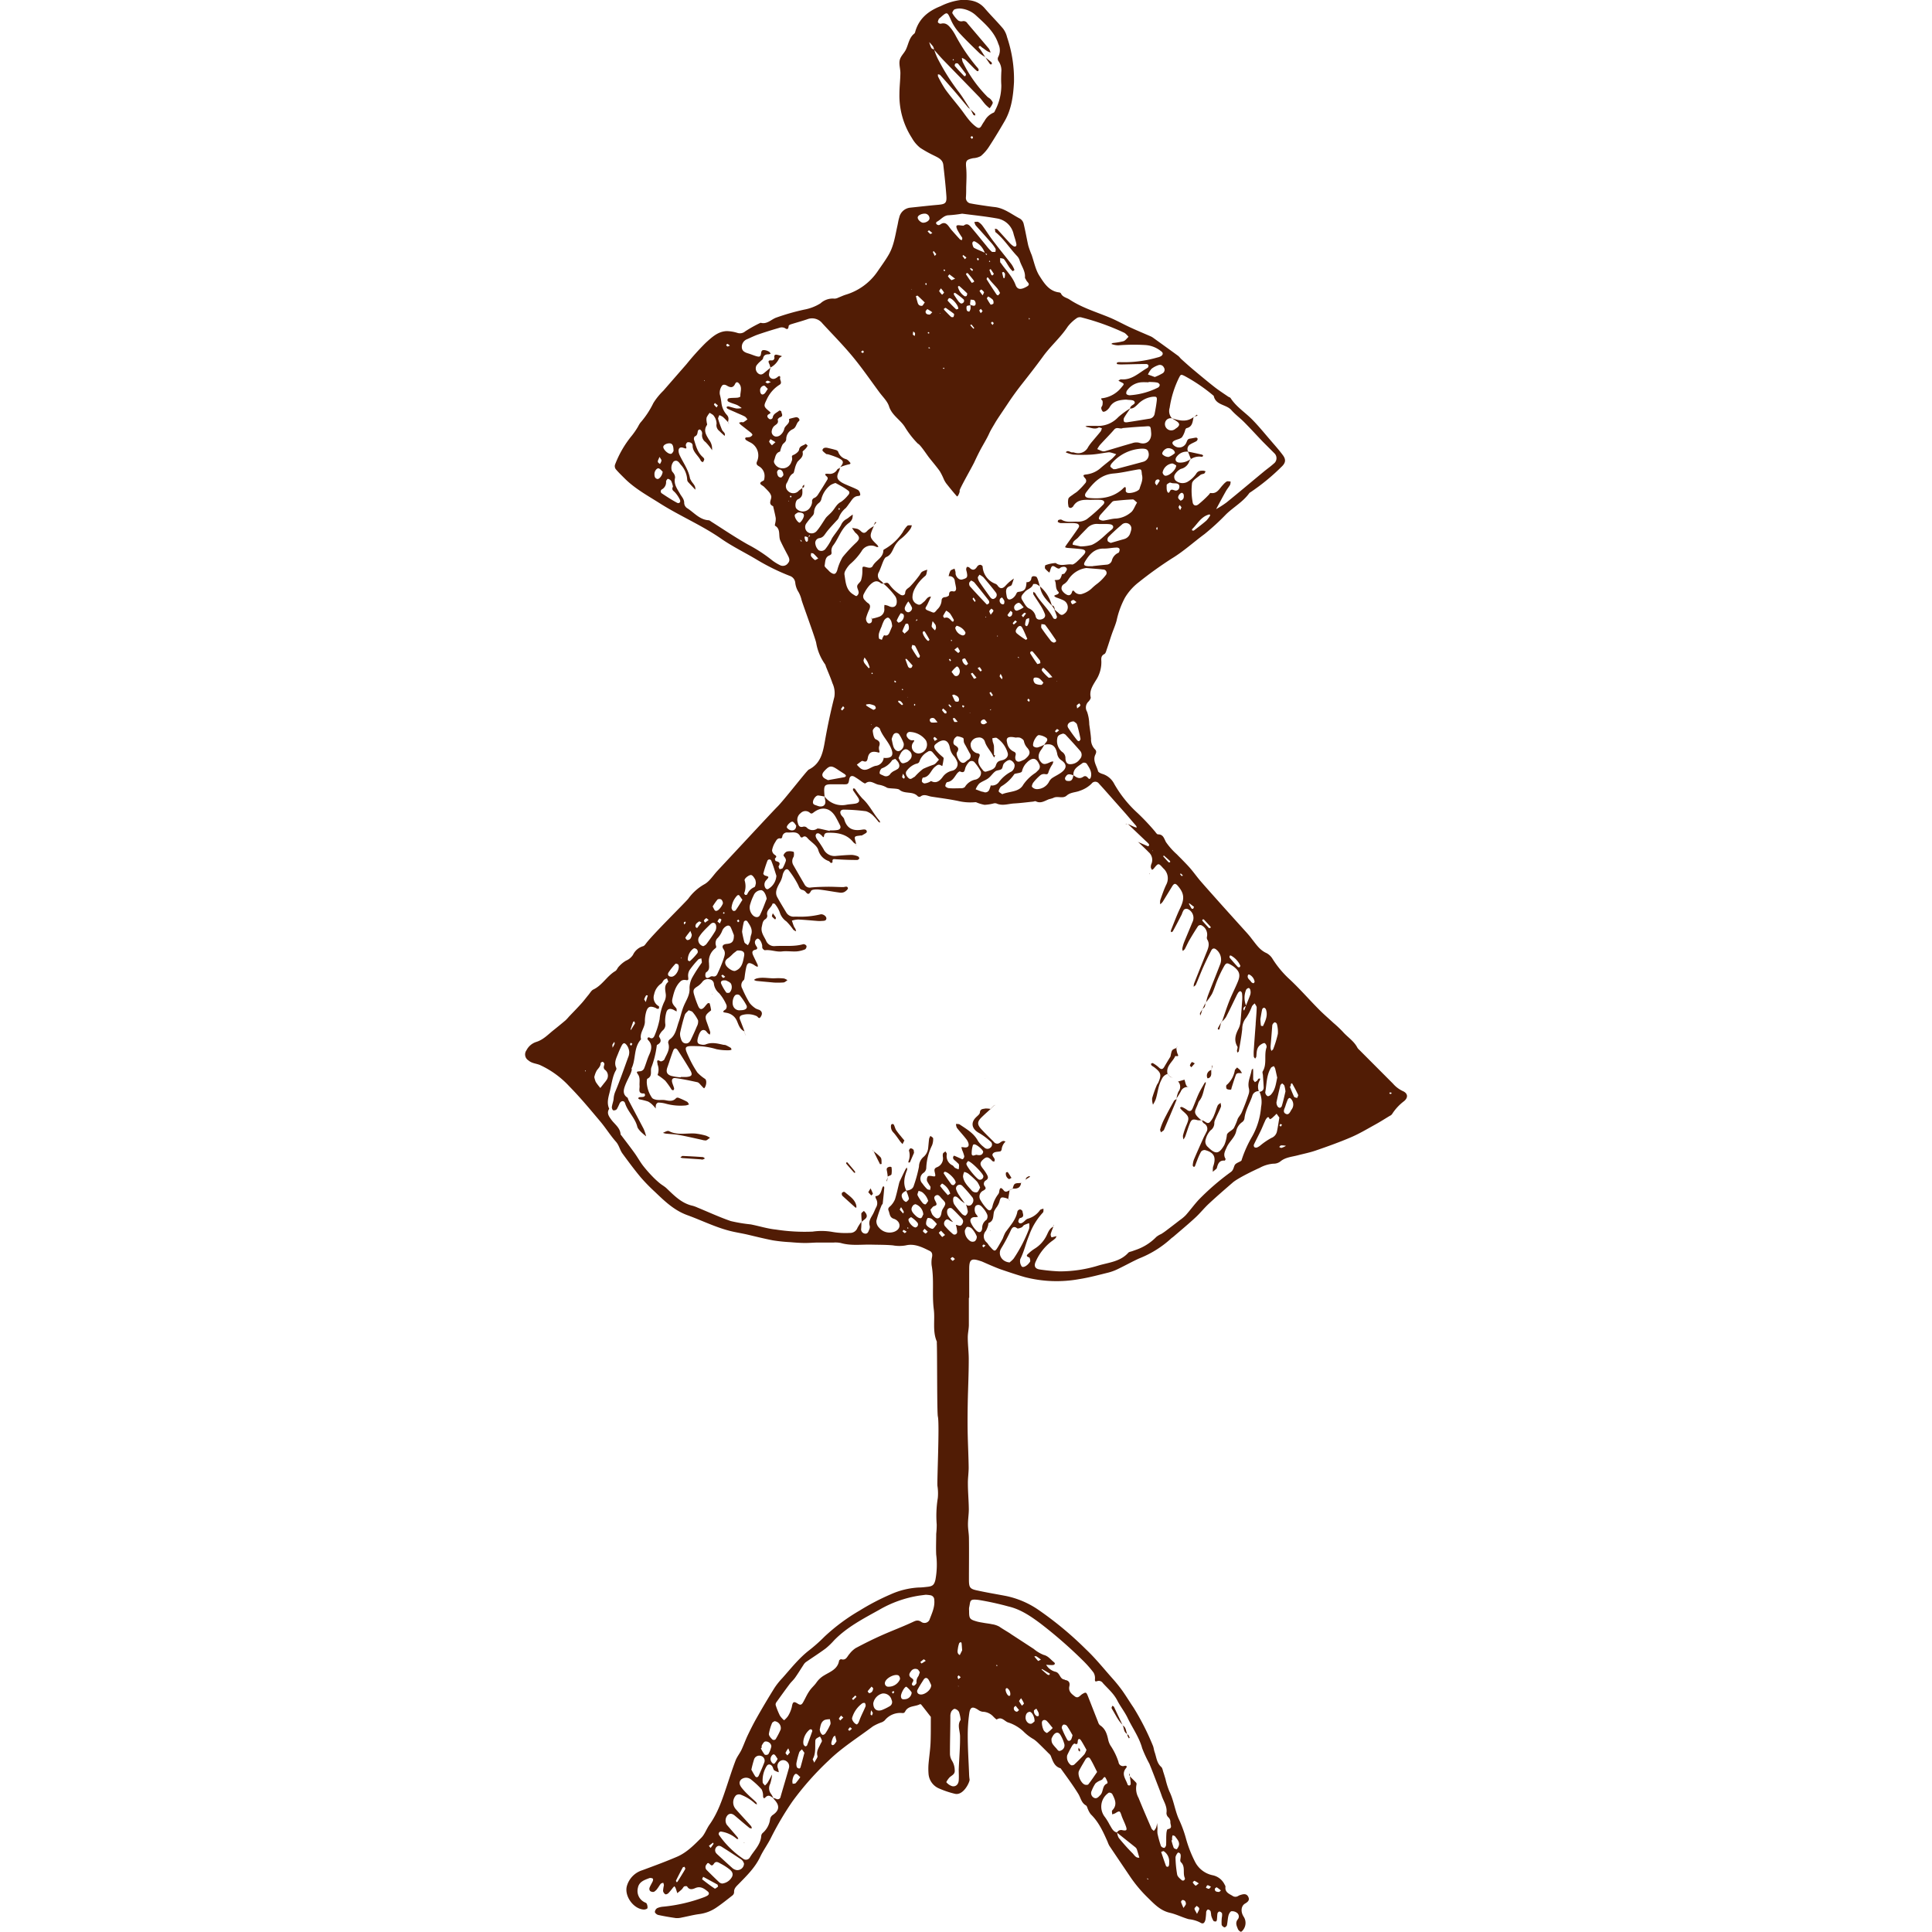 <svg viewBox="0 0 500 500" xmlns="http://www.w3.org/2000/svg"><g fill="#511c05"><path d="m250.74 335.91v6.94c0 1.12-.3 2.24-.28 3.35 0 1.91.27 3.83.25 5.74 0 3.73-.19 7.46-.26 11.19-.05 2.82-.07 5.63 0 8.45s.21 5.49.24 8.23c0 1.37-.22 2.74-.2 4.11 0 2.22.22 4.44.24 6.67 0 1.3-.22 2.6-.22 3.9s.24 2.36.25 3.54c.05 3.54 0 7.09 0 10.64 0 2.26.21 2.56 2.43 3 2.38.52 4.78.91 7.17 1.37a23.07 23.07 0 0 1 8.23 3.48 89.8 89.8 0 0 1 12.49 10.36c2.4 2.26 4.48 4.86 6.67 7.33a40.49 40.49 0 0 1 2.69 3.31c1 1.41 1.9 2.91 2.88 4.34a66.5 66.5 0 0 1 5 9.8c.26.55.29 1.21.5 1.79.47 1.32.53 2.8 1.71 3.84.32.29.39.89.55 1.36s.37 1.18.55 1.77a20.23 20.23 0 0 0 1 3.18c1.1 2.24 1.41 4.74 2.36 7a31.41 31.41 0 0 1 1.88 5 31.84 31.84 0 0 0 2.47 6.36 6.61 6.61 0 0 0 4.53 3.36 4.41 4.41 0 0 1 3 2.29c.1.22.3.47.28.68-.17 1.37.82 1.77 1.76 2.31a1.32 1.32 0 0 0 1.55.06 2.63 2.63 0 0 1 .69-.28c1-.33 1.57-.16 1.91.54s.1 1.18-.85 1.73-1.24 2-.35 3.39a2.92 2.92 0 0 1 -.08 3.33c-.15.25-.52.62-.67.57a1.39 1.39 0 0 1 -.74-.71c-.32-.79-.73-1.59-.06-2.47a1.17 1.17 0 0 0 -.14-1.69 2.09 2.09 0 0 0 -1.48-.44c-.32.07-.65.68-.76 1.1-.21.83-.22 1.71-.41 2.55-.05.22-.51.58-.64.52-.3-.11-.68-.42-.72-.7a10.45 10.45 0 0 1 .05-1.85 3.38 3.38 0 0 0 .05-1.09 1 1 0 0 0 -.7-.46c-.13 0-.43.28-.47.47-.1.55-.09 1.12-.16 1.68 0 .16-.17.43-.27.43s-.55 0-.64-.2a5.43 5.43 0 0 1 -.56-1.34 7.88 7.88 0 0 0 -.16-1.1.89.89 0 0 0 -.68-.46c-.16 0-.42.38-.46.63a16.33 16.33 0 0 1 -.19 2c-.27 1-.67 1.21-1.47.68a8.29 8.29 0 0 0 -2.83-.8c-1.66-.45-3.23-1.28-4.91-1.66-2.46-.57-4-2.23-5.71-3.91a34.89 34.89 0 0 1 -4.45-5.27c-1.84-2.73-3.69-5.45-5.51-8.18a6.26 6.26 0 0 1 -.44-1c-1.14-2.57-2.28-5.12-4.35-7.13a5.21 5.21 0 0 1 -.73-1.29c-.17-.33-.24-.82-.51-1-1.22-.66-1.37-2-2-3-1.4-2.28-3-4.42-4.57-6.61-1.62-.46-2-1.85-2.55-3.21-.15-.38-.57-.65-.88-1-.74-.74-1.49-1.49-2.25-2.22a9.94 9.94 0 0 0 -1.27-1.08 12.14 12.14 0 0 1 -2.72-2.08 10.53 10.53 0 0 0 -4-2.31c-.87-.34-1.61-1.55-2.85-.75-.09.06-.57-.41-.83-.66a3.84 3.84 0 0 0 -2.8-1.33 2.42 2.42 0 0 1 -1.17-.48c-1.51-1-2.11-.76-2.34 1a40.53 40.53 0 0 0 -.38 5.6c0 3.31.22 6.61.35 9.92a10.57 10.57 0 0 0 .13 1.49c.11.53-1.56 4.28-3.85 3.69a24.1 24.1 0 0 1 -4.24-1.45 4.47 4.47 0 0 1 -2.54-3.77 16.56 16.56 0 0 1 0-2.44c.15-1.8.43-3.6.52-5.4.1-2.27.06-4.55.08-6.83-.83-1.06-1.65-2.13-2.5-3.19a.37.37 0 0 0 -.35-.08c-1.22.65-2.93.33-3.75 1.79-.2.37-.34.53-.83.48a5.15 5.15 0 0 0 -4.51 1.91 2.61 2.61 0 0 1 -.73.47 12.18 12.18 0 0 0 -2.34 1.08c-3.82 2.88-7.93 5.43-11.38 8.78a75.78 75.78 0 0 0 -9.43 10.64 78.7 78.7 0 0 0 -5.66 9.62c-.82 1.6-1.9 3.07-2.67 4.69-1.31 2.78-3.45 4.87-5.53 7-.6.62-1.3 1.17-1.24 2.2a1.1 1.1 0 0 1 -.39.79c-1.4 1.1-2.79 2.22-4.26 3.21a10.1 10.1 0 0 1 -4.34 1.64c-1.54.2-3.05.61-4.58.9a4.9 4.9 0 0 1 -1.47.14c-1.54-.22-3.07-.48-4.59-.81-.34-.08-.83-.47-.87-.77a1.29 1.29 0 0 1 .62-1 4.8 4.8 0 0 1 1.61-.38 41.43 41.43 0 0 0 10.49-2.44 6 6 0 0 0 .85-.4c.51-.3.53-.74.13-1.07-.93-.78-1.91-1.47-3.23-.9-.78.34-1.55.54-2.12-.41-.07-.12-.57-.11-.77 0s-.37.5-.59.72c-.37.36-.79.69-1.19 1-.15-.45-.28-.91-.45-1.35a1.8 1.8 0 0 0 -.31-.43l-.35.35a18.18 18.18 0 0 1 -1.19 1.44c-.19.19-.65.38-.8.28a1.31 1.31 0 0 1 -.58-.86 9.38 9.38 0 0 1 .22-1.46 2.1 2.1 0 0 0 -.18-.66c-.22.09-.51.12-.64.28-.32.37-.55.83-.86 1.22a2.65 2.65 0 0 1 -.91.86 1.21 1.21 0 0 1 -1-.24.9.9 0 0 1 -.13-.83c.22-.58.57-1.11.83-1.68.09-.21.14-.64 0-.68a1.15 1.15 0 0 0 -.84-.14c-1.28.49-2.7.92-3 2.53a3.24 3.24 0 0 0 1.79 3.76c.16.09.41.16.46.3a2.07 2.07 0 0 1 .23 1.16c0 .21-.6.41-.92.4-2.66-.1-5.14-3.48-4.41-6.1a6 6 0 0 1 4-4.08c3-1.11 6-2.21 8.89-3.45 2.52-1.06 4.42-3 6.33-4.91.94-.92 1.38-2.34 2.17-3.45 2.19-3.09 3.34-6.62 4.52-10.15.71-2.13 1.39-4.27 2.19-6.37.37-1 1.06-1.82 1.52-2.76.56-1.18 1-2.42 1.54-3.6.78-1.63 1.58-3.25 2.48-4.82q2.2-3.89 4.57-7.69a18.13 18.13 0 0 1 2-2.5c2.24-2.51 4.31-5.18 7-7.25a41.54 41.54 0 0 0 3.91-3.48 49.82 49.82 0 0 1 9.13-6.78 60.55 60.55 0 0 1 7.94-4.15 20.28 20.28 0 0 1 7.41-1.81c.75 0 1.5-.1 2.24-.18 1.29-.15 1.68-.5 2-1.78a21.21 21.21 0 0 0 .21-6.51c-.09-1.8 0-3.61 0-5.41a21.8 21.8 0 0 0 .13-2.42 28.49 28.49 0 0 1 .28-6.84 12.81 12.81 0 0 0 -.09-3.15c-.13-1.3.57-16 .11-17.95-.25-1.05-.15-17.18-.28-19.05a1.14 1.14 0 0 0 0-.37c-1.16-2.71-.42-5.6-.78-8.35-.49-3.81.13-7.62-.56-11.39a7 7 0 0 1 .13-2.22c.09-.62 0-1.15-.56-1.45-2-1-4-2-6.23-1.47a9.42 9.42 0 0 1 -3.35 0c-1.84-.17-3.7-.14-5.56-.19-2.65-.06-5.31.34-7.93-.42a6.78 6.78 0 0 0 -1.86-.12c-1.35 0-2.7 0-4 0-1.12 0-2.24.12-3.35.11-1.3 0-2.6-.1-3.89-.21a41.2 41.2 0 0 1 -4.5-.47c-2.26-.44-4.49-1-6.74-1.53-1.26-.28-2.55-.49-3.81-.78-4-.92-7.71-2.81-11.57-4.21-3.4-1.23-5.87-3.62-8.36-6a47.57 47.57 0 0 1 -3.65-3.73c-1.67-2-3.23-4.1-4.77-6.21-.69-.94-.87-2.14-1.7-3.07-1.48-1.67-2.66-3.6-4.1-5.3-2.57-3.05-5.12-6.14-7.94-9a23.87 23.87 0 0 0 -7.68-5.57c-1-.39-2.06-.41-2.91-1.16a1.82 1.82 0 0 1 -.52-2.63 4.31 4.31 0 0 1 2.51-2.15c1.89-.58 3.14-2 4.6-3.14 1-.8 2-1.62 3-2.46a11.37 11.37 0 0 0 .88-.95c1.06-1.11 2.14-2.21 3.17-3.35.67-.73 1.26-1.54 1.9-2.3.4-.48.73-1.12 1.24-1.37 2.33-1.1 3.54-3.52 5.71-4.79.39-.24.55-.83.91-1.17a7.92 7.92 0 0 1 1.83-1.51 4 4 0 0 0 1.82-1.51 4.16 4.16 0 0 1 2.62-2.24c.3-.07.56-.45.78-.74 1.84-2.42 9.56-10 10.88-11.51a13 13 0 0 1 4.08-3.71c1.41-.72 2.36-2.34 3.51-3.57 2.05-2.18 14.55-15.65 15.44-16.51 1.66-1.61 7.68-9.41 8.16-9.65 3.19-1.58 3.7-4.55 4.24-7.62.66-3.74 1.46-7.47 2.39-11.15a6 6 0 0 0 -.48-3.59c-.49-1.47-1.13-2.89-1.7-4.34a2.39 2.39 0 0 0 -.19-.53 13.4 13.4 0 0 1 -2.32-5.57c-.2-1.13-3.64-10.46-3.78-11.09a7.73 7.73 0 0 0 -.8-2.08 5.6 5.6 0 0 1 -.84-2.41 2.08 2.08 0 0 0 -1.44-1.77 56.47 56.47 0 0 1 -8.2-4c-3.14-1.91-6.49-3.5-9.5-5.59-5-3.49-10.71-5.89-15.86-9.15-3.15-2-6.48-3.8-9.16-6.48-.78-.78-1.59-1.55-2.3-2.4a1.33 1.33 0 0 1 -.19-1.14 26.81 26.81 0 0 1 4.38-7.55 20.14 20.14 0 0 0 1.57-2.29 7.58 7.58 0 0 1 .59-1 22.88 22.88 0 0 0 3.39-5.12 16.87 16.87 0 0 1 2.58-3.19q3-3.45 6-6.88a66.19 66.19 0 0 1 5-5.55c1.53-1.38 3.15-2.95 5.46-3a9.9 9.9 0 0 1 2.73.47 2.09 2.09 0 0 0 2-.41 33.43 33.43 0 0 1 3.84-2.15.29.29 0 0 1 .17-.06c1.61.43 2.61-.77 3.9-1.3a58.93 58.93 0 0 1 7.35-2.11 12.06 12.06 0 0 0 4.23-1.63 4.66 4.66 0 0 1 3.61-1.21 2.18 2.18 0 0 0 1-.27c.64-.24 1.26-.55 1.91-.75a15.26 15.26 0 0 0 8.28-6.08c.95-1.39 1.95-2.75 2.8-4.2 1.36-2.29 1.71-4.93 2.28-7.48.17-.73.26-1.49.49-2.2a3.24 3.24 0 0 1 2.86-2.57c2.42-.25 4.83-.53 7.25-.74 1.84-.17 2.22-.46 2.09-2.31-.19-2.68-.49-5.35-.79-8-.15-1.39-1.29-1.87-2.36-2.41a32.08 32.08 0 0 1 -3.59-2 8.64 8.64 0 0 1 -2.18-2.57 20.22 20.22 0 0 1 -3.23-11.36c0-1.81.23-3.61.25-5.42 0-1.11-.4-2.28-.18-3.32s1.08-1.76 1.56-2.69c.72-1.42.84-3.16 2.24-4.24a1 1 0 0 0 .23-.51c1-3.42 3.38-5.32 6.57-6.58a16.26 16.26 0 0 1 5.17-1.59c2.42-.12 4.57.2 6.26 2.17 1.54 1.8 3.24 3.47 4.76 5.28a6 6 0 0 1 1 2.18 34 34 0 0 1 1.79 11.61c-.19 3.5-.62 7-2.42 10.11-1.28 2.21-2.6 4.4-4 6.55a10.77 10.77 0 0 1 -2.17 2.49 4.73 4.73 0 0 1 -2 .55c-1.84.41-1.94.68-1.78 2.52.15 1.66.05 3.34 0 5 0 .87 0 1.75-.07 2.62a1.44 1.44 0 0 0 1.29 1.58c.85.17 1.72.3 2.58.43 1.18.18 2.35.36 3.53.49 2.52.27 4.43 1.89 6.58 3a2.16 2.16 0 0 1 .95 1.29c.46 1.87.78 3.78 1.2 5.66a23.66 23.66 0 0 0 .89 2.47c.62 1.82 1 3.81 2 5.38 1.16 1.81 2.39 3.86 4.9 4.27.24 0 .58.11.66.28.47 1 1.46 1.08 2.22 1.58 3.21 2.13 6.88 3.21 10.38 4.66 1.78.74 3.48 1.7 5.23 2.51s3.54 1.56 5.32 2.33a3.53 3.53 0 0 1 .66.36c2.17 1.56 4.34 3.12 6.5 4.7.34.25.58.64.91.92 1.11 1 2.22 2 3.36 2.94 1.72 1.44 3.45 2.88 5.22 4.27 1.12.87 2.32 1.64 3.5 2.45.2.14.51.19.62.38 1.48 2.29 3.81 3.72 5.66 5.62 1.65 1.69 3.15 3.53 4.69 5.32 1.09 1.27 2.21 2.52 3.2 3.86.84 1.15.65 2-.33 2.93a54.24 54.24 0 0 1 -8.09 6.64 1 1 0 0 0 -.3.23c-1.59 2.22-4 3.56-5.93 5.4a61.37 61.37 0 0 1 -5.65 5.19c-2.85 2.1-5.45 4.5-8.52 6.35a100.8 100.8 0 0 0 -8.5 6.11 14.4 14.4 0 0 0 -3.57 4 22.44 22.44 0 0 0 -2.17 5.95c-.34 1.24-.88 2.44-1.3 3.67s-.79 2.46-1.22 3.69c-.16.46-.3 1.11-.64 1.28-.91.45-.82 1.19-.78 1.92a8.52 8.52 0 0 1 -1.45 4.94c-.76 1.28-1.7 2.61-1.31 4.32.07.3-.27.77-.52 1.07a2.1 2.1 0 0 0 -.42 2.67 10.49 10.49 0 0 1 .57 3.28c.17 1.24.37 2.47.46 3.72a3.66 3.66 0 0 0 1 2.72c.45.4.37.86.13 1.36-.76 1.57.31 2.88.68 4.28.08.34.74.63 1.2.76a5.14 5.14 0 0 1 3 2.58 30.74 30.74 0 0 0 6.05 7.54 59.48 59.48 0 0 1 4.36 4.61c.3.32.59.88.9.89 1.37 0 1.54 1 2.07 2a18 18 0 0 0 2.83 3.18c.46.49 1 1 1.43 1.45.64.66 1.29 1.32 1.89 2 1 1.14 1.84 2.35 2.81 3.48 1.63 1.88 3.3 3.73 4.95 5.59 2.32 2.59 4.65 5.17 7 7.77.45.51.88 1 1.3 1.58 1.12 1.4 2.07 2.93 3.85 3.7a4.08 4.08 0 0 1 1.56 1.53 25.85 25.85 0 0 0 4 4.88c2.8 2.56 5.3 5.47 8 8.18 1.18 1.2 2.47 2.29 3.7 3.44a29.83 29.83 0 0 1 2.45 2.31c1.23 1.4 2.88 2.39 3.76 4.1a2.39 2.39 0 0 0 .49.57q4.35 4.36 8.72 8.74a7.63 7.63 0 0 0 2.49 1.91c1.37.57 1.53 1.67.41 2.62a12.82 12.82 0 0 0 -3.14 3.39 1.48 1.48 0 0 1 -.59.44c-1.32.8-2.63 1.64-4 2.38-2 1.11-4 2.3-6.13 3.2-2.93 1.25-5.95 2.33-9 3.38-1.52.53-3.12.84-4.69 1.25s-3.2.49-4.53 1.62a2.85 2.85 0 0 1 -1.76.54 8.7 8.7 0 0 0 -3.55 1.08c-.59.25-5.53 2.54-7 3.83-2.07 1.79-4.14 3.58-6.14 5.44-1.23 1.14-2.27 2.47-3.5 3.6-1.82 1.69-3.74 3.28-5.62 4.9-.23.2-.51.36-.73.58a26.7 26.7 0 0 1 -8.17 5.08c-1.81.82-3.55 1.8-5.34 2.66a13.17 13.17 0 0 1 -2.61 1c-2.53.62-5.05 1.31-7.62 1.71a32.74 32.74 0 0 1 -14.1-.54c-2.09-.6-4.15-1.3-6.21-2-1.05-.36-3.69-1.51-4.78-2-.17-.07-.36-.12-.54-.18-2.25-.75-2.8-.37-2.81 2s0 5 0 7.51zm-43.12-195.78.08.1h-.13a1.29 1.29 0 0 0 -.17-.33 1 1 0 0 0 -.29-.2 1.06 1.06 0 0 0 .15.41c.07.02.24 0 .36.02zm29.26 20.66.58-.33-.23-.21-.3.58-.11.11zm-27.75-21.72c-.29-.08-.66-.31-.84-.21s.06 1.25.45 1.36c.09 0 .33-.17.34-.28a4.71 4.71 0 0 0 0-.92l.58-.32-.21-.21zm42-60.13.36.08c.43.14.91.25 1-.34a1.2 1.2 0 0 0 -.32-.94c-.24-.19-.67-.14-1-.2 0 .37-.1.74-.12 1.11 0 .11.08.23.13.34-.34.08-.89.07-1 .27a1.82 1.82 0 0 0 .08 1.14c.05.13.55.28.59.24a1.82 1.82 0 0 0 .33-.8 3.47 3.47 0 0 0 -.06-.9zm71.33 181.32c.38-1 .8-1.92 1.13-2.9a2.31 2.31 0 0 0 0-1.11c0-.21-.29-.57-.4-.56a1 1 0 0 0 -.68.43 5.32 5.32 0 0 0 0 4.18c-.43.25-.89.48-.65 1.12 0 0 .09.06.13.1zm-67.53-194.83.33.58.21-.22-.59-.31a5.2 5.2 0 0 0 -2.44-2.91c-.43-.31-.89 0-.78.59.07.35.19.83.45 1 .89.47 1.89.84 2.82 1.27zm-8.26 250.84a5.11 5.11 0 0 1 -.67-.27c-.42-.24-.82-.69-1.31-.2a1.13 1.13 0 0 0 0 1.67 16.64 16.64 0 0 0 1.84 1.82.68.68 0 0 0 1.18-.51 8.78 8.78 0 0 0 -.33-1.79c.55 0 1.14.63 1.64-.19s.1-1.28-.4-1.79c-.7-.71-1.35-1.45-2.09-2.1a.8.8 0 0 0 -1.41.44 2.13 2.13 0 0 0 .28 1.36 12.47 12.47 0 0 0 1.27 1.56zm3.34-4.55a1 1 0 0 0 1.62-.26 1.33 1.33 0 0 0 -.09-1.73c-.8-1-1.6-1.92-2.47-2.81a.95.95 0 0 0 -1.63.85 5.76 5.76 0 0 0 .83 1.64c.44.68.94 1.32 1.4 2a10.5 10.5 0 0 1 -1-.7 10.89 10.89 0 0 0 -.93-.87c-.65-.4-1.08-.15-1.07.62a2.32 2.32 0 0 0 .29 1.24 23.41 23.41 0 0 0 2 2.46c.22.24.78.52.91.42a1.5 1.5 0 0 0 .6-1 8.32 8.32 0 0 0 -.47-1.86zm27.78-111.11c.77.58 1.54 1.1 2.54.43.51-.35.88-.15 1.26.31s.64.14.74-.29c.32-1.35-.45-2.39-1.1-3.43a1 1 0 0 0 -1-.2c-1.09.85-2.57 1.45-2.43 3.23-1.14-.44-1.58-.36-2 .36a.64.64 0 0 0 .47 1.08c.96.14 1.33-.23 1.52-1.49zm-21.38 2.66a2.22 2.22 0 0 0 2-.73 9.32 9.32 0 0 1 3.41-2.9 2 2 0 0 0 .76-1.71 1.77 1.77 0 0 0 -1.19-1.23c-.48-.07-1.15.42-1.54.85s-.29 1.15-.66 1.48-1.17.27-1.61.6c-.68.51-1.15 1.29-1.83 1.8s-1.63.8-2.32 1.35a5 5 0 0 0 -.93 1.5l1.49.56c.18.06.38.06.55.12a1.1 1.1 0 0 0 1.52-.68 10.24 10.24 0 0 0 .37-1.06zm32.7 271a3.8 3.8 0 0 0 .41 1.36c1.14 1.39 2.33 2.75 3.59 4 .47.48.84 1.26 1.75 1.13-.22-.74-.42-1.49-.67-2.22a1.5 1.5 0 0 0 -.48-.56l-4.65-3.71a1.22 1.22 0 0 1 1.41-.62c1.11.21 1.28 0 .89-1.07s-.81-1.81-1.12-2.74c-.4-1.22-.5-1.28-1.6-.58a3.54 3.54 0 0 1 -.81.29c0-.33-.13-.81 0-1 1.42-1.44.74-2.87 0-4.29a1 1 0 0 0 -.86-.32 4.31 4.31 0 0 0 -1 6.33 15.94 15.94 0 0 1 1.22 2c.54.86.87 1.78 1.92 1.99zm-60.48-278.14c2.09.19 2.78-.55 2-2.43s-2.26-3.19-2.92-5.08c-.1-.29-.83-.66-1-.55-.39.2-.88.76-.84 1.11.08.77.29 1.94.78 2.15 1.09.47 1.17 1 .84 1.93a2.36 2.36 0 0 0 .1 1.1c.09.5-.08.44-.48.33-1.48-.37-2.29.05-2.54 1.5-.15.87-.44 1.07-1.2.78a.48.48 0 0 0 -.37 0c-.43.29-.84.61-1.25.92a7 7 0 0 0 1 1c1.51 1 2.63-.54 4-.71a2.33 2.33 0 0 0 1.92-1.85c0-.06 0-.12.05-.18zm41.62-3.37c.28-.58 1.18-1.13.59-1.77a4.07 4.07 0 0 0 -2-.75c-.17 0-.49.26-.64.48a4.73 4.73 0 0 0 -.69 1.24c-.12.37-.25.94-.06 1.17a1.34 1.34 0 0 0 1.15.29 8.54 8.54 0 0 0 1.69-.71c-.26.42-.49.86-.79 1.26-.89 1.21-.95 2.23-.14 3.2.62.74 1.14.73 2.59 0a1.82 1.82 0 0 1 .67-.08 6.4 6.4 0 0 1 -.23.66 9.1 9.1 0 0 0 -1 1.93c-.16.67-.33.78-1 .65a1.54 1.54 0 0 0 -1.18.33 12.59 12.59 0 0 0 -1.79 1.86c-.23.3-.47 1-.33 1.12a1.71 1.71 0 0 0 1.25.59 3.58 3.58 0 0 0 3.09-1.8 2.93 2.93 0 0 1 .77-1c.75-.52 1.61-.9 2.35-1.43 1.55-1.1 1.65-2.19.15-3.23a2.45 2.45 0 0 1 -1.1-1.72c-.43-2.12-1.44-2.74-3.35-2.29zm-44.67-32.63a12.58 12.58 0 0 0 2-.54 2 2 0 0 0 1.27-2.18 6.29 6.29 0 0 1 .05-.86 4.23 4.23 0 0 1 1 .25c1.2.64 2.16.25 2.18-1a2.57 2.57 0 0 0 -.35-1.42 17.84 17.84 0 0 0 -1.79-2.11c-.41-.45-.88-.85-1.33-1.27.56 0 1-.58 1.62.36a10.06 10.06 0 0 0 2.7 2.48c.46.36 1.27.33 1.33-.4.06-.94.73-1.13 1.25-1.63a28.6 28.6 0 0 0 2.39-2.85c.26-.33.42-.78.75-1a5.24 5.24 0 0 1 1.34-.51c-.17.54-.16 1.32-.53 1.59a10.63 10.63 0 0 0 -2.87 3.61 4.76 4.76 0 0 0 -.44 1.77 1.92 1.92 0 0 0 1.21 1.93c.81.45 1.24-.23 1.77-.63s.85-1.37 1.81-1.3c-.33.71-.65 1.42-1 2.14 0 0-.06.1-.09.16-.37.63-.65.93.47 1.35 1.43.53 1.32.81 2.22-.33a3.42 3.42 0 0 0 1.14-2.27c0-.54.28-.89.93-.94.37 0 1-.33 1-.54 0-.79.26-1.1 1.11-.94.55.1.76-.39.71-.87s-.24-1.21-.33-1.83a1.36 1.36 0 0 0 -1.59-1.22 4.9 4.9 0 0 1 .46-1.4c.21-.29.69-.39 1.06-.57.08.27.18.53.24.8s0 .51.07.74c.27.89 1 1.45 1.68 1.27 1.34-.37 1.45-.56 1.16-2a3 3 0 0 1 -.13-.54 1.09 1.09 0 0 1 .18-.68c.11-.09.51 0 .64.13.86.9 1.48.64 2.06-.31a1 1 0 0 1 .76-.4c.21 0 .6.26.61.44a5.08 5.08 0 0 0 3.32 4.48 1.31 1.31 0 0 1 .57.47c.64.9 1.28.82 2 .07a12.76 12.76 0 0 1 1-1c.38-.33.8-.61 1.2-.92-.16.52-.32 1-.51 1.54a.66.66 0 0 1 -.36.39c-1.49.44-1.16 1.59-1 2.61s.72 1.1 1.52.6a2.89 2.89 0 0 0 .92-1.07c.18-.32.17-.55.7-.62 1.56-.18 1.89-.68 2-2.51a1.06 1.06 0 0 0 1.25-1c.11-.68.77-.57 1.21-.42.23.08.37.5.48.8.2.57.35 1.15.52 1.73a4.73 4.73 0 0 0 -.92-.58c-.25-.08-.79-.05-.82 0-.33 1.11-1.5 1.24-2.16 2s-1.22 1.23-.66 2.12 1 1.81 1.74 2.16a2.93 2.93 0 0 1 1.75 2.14c.2.75.88.86 1.53.67s1.1-.69.81-1.42a12.16 12.16 0 0 0 -1-2c-.62-1-1.31-2-1.94-3-.11-.18 0-.46-.05-.7.18.13.43.21.52.38 1.31 2.32 3.45 4.06 4.67 6.45a.66.66 0 0 0 .62.19.63.63 0 0 0 .32-.56c-.18-.66-.45-1.29-.69-1.93.32.29.64.57 1 .87.74.75 1.07.77 1.85.09a2 2 0 0 0 -.49-3.29 16.64 16.64 0 0 0 -1.9-.74 2.31 2.31 0 0 1 -.5-.4 2.35 2.35 0 0 1 .46-.26c.46-.12 1-.42.62-.83-.88-.86-.41-2-.92-3 1.39-.05 1.39-.05 1.92-1.55l-.05.05c.24-.07.58-.08.69-.24.27-.36.68-.89.57-1.19-.22-.61-.87-.58-1.45-.38a.32.32 0 0 0 -.16.09c-.38.39-.69.26-1.12 0-1-.67-1.21-.55-1.57.71a5.71 5.71 0 0 1 -.21.58 6.72 6.72 0 0 1 -1.08-1c-.15-.2-.06-.6 0-.89a8.69 8.69 0 0 1 2.72-.59c1.34 1 2.85.15 4.26.39.28 0 .68-.3 1-.54a26.69 26.69 0 0 0 2-2c.7-.8.49-1.29-.63-1.44s-2.48-.22-3.72-.34a2.27 2.27 0 0 1 -.5-.17 4 4 0 0 1 .26-.45c1.07-1.52 2.16-3 3.21-4.56.39-.56.06-1-.49-1.13a6.19 6.19 0 0 0 -1.49-.09c-.88 0-1.75 0-2.62 0a1.81 1.81 0 0 1 -.77-.33s.08-.43.19-.47c.27-.09.64-.19.84-.06 1.27.76 2.67.44 4 .49a4.26 4.26 0 0 0 2.49-.63 39.8 39.8 0 0 0 4.19-3.72c.66-.65.34-1.24-.67-1.3s-1.88 0-2.81 0c-1.68-.05-3.28 0-4.25 1.72a.82.82 0 0 1 -.29.23.56.56 0 0 1 -.93-.47 4.38 4.38 0 0 1 0-1.77c.18-.45.78-.75 1.22-1.09s.85-.54 1.2-.88a18.29 18.29 0 0 0 1.91-2 .92.92 0 0 0 0-1.33c-.64-.76-.57-.89.43-1a6.8 6.8 0 0 0 3.67-1.71c.94-.82 1.94-1.56 2.89-2.37a12.89 12.89 0 0 0 1.07-1.15c-.5-.15-1-.33-1.51-.45a2.1 2.1 0 0 0 -.75 0c-1.36.18-2.7.45-4.06.55-1.62.1-3.25.11-4.86 0a7.9 7.9 0 0 1 -1.89-.58c.62-.74 1.2.14 1.81 0 .29 0 .6.15.91.19a2.84 2.84 0 0 0 3.08-1.56 12.26 12.26 0 0 1 1.11-1.49c.71-.86 1.45-1.7 2.15-2.57a2.69 2.69 0 0 0 .29-.81c-.29-.06-.66-.27-.86-.16-1 .55-2 0-2.92-.13a1.78 1.78 0 0 1 -.48-.19 3.41 3.41 0 0 1 .53-.13h2.25a7.08 7.08 0 0 0 5.71-2.24 20.78 20.78 0 0 1 3.14-2.3c-.55.82-1.14 1.61-1.62 2.46a1.21 1.21 0 0 0 0 1c.06.15.53.19.8.15 1.9-.28 3.8-.6 5.69-.91a1.56 1.56 0 0 0 1.42-1.29c.21-1.09.41-2.19.54-3.3s-.07-1.18-1.11-1.09a6.31 6.31 0 0 0 -3.75 1.9c-.6.55-1.12 1.19-2.05 1.14 0-.12.06-.25.11-.36.25-.6 1.5-.78 1-1.5-.28-.42-1.35-.32-2.07-.45a.62.62 0 0 0 -.19 0c-1.66.11-3.23.36-4.15 2a3.22 3.22 0 0 1 -.92.92c-.22.16-.68.29-.81.18a1.49 1.49 0 0 1 -.42-.93c0-.27.3-.55.33-.84s.12-.92-.09-1.14c-.55-.56-.12-.53.26-.58a7.6 7.6 0 0 0 4.85-2.92c.65-.75.63-.81-.3-1.25a6.11 6.11 0 0 1 -.61-.36c.24-.12.49-.35.72-.33 2.84.25 4.67-1.79 6.87-3a.71.71 0 0 0 .17-.66.69.69 0 0 0 -.55-.3c-2.11 0-4.22.07-6.33.11a7 7 0 0 1 -1.12-.07c-.08 0-.2-.16-.2-.24a.38.38 0 0 1 .22-.23 1.78 1.78 0 0 1 .56-.06 31 31 0 0 0 9.77-1.21 3.1 3.1 0 0 0 .87-.31c.61-.36.67-.91.07-1.3a7.19 7.19 0 0 0 -4.19-1.61 51.13 51.13 0 0 0 -6.89.08 5.07 5.07 0 0 1 -1.46-.24 2 2 0 0 1 -.34-.13c.13-.08.25-.21.38-.23a17.67 17.67 0 0 0 2.76-.47c.51-.16.88-.74 1.31-1.13a5.39 5.39 0 0 0 -1-1 61.41 61.41 0 0 0 -11.06-3.99 1.57 1.57 0 0 0 -1.23.08 10.46 10.46 0 0 0 -2.43 2.25c-1.85 2.82-4.42 5-6.39 7.72-1.83 2.52-3.77 5-5.67 7.41-.84 1.08-2.14 2.81-3.33 4.61-1.61 2.43-2.85 4.2-3.42 5.19s-1.11 1.81-1.54 2.77c-.63 1.4-1.75 3.19-2.41 4.47-.52 1-1 2-1.46 3-.73 1.49-3.9 7-3.77 7.32s-.51 1.67-.7 1.45c-.95-1.07-1.85-2.19-2.74-3.31a6.23 6.23 0 0 1 -.64-1.09 16.46 16.46 0 0 0 -1.05-2.1c-.86-1.21-1.84-2.34-2.76-3.51-.63-.8-2.29-3.38-2.91-3.62a23.43 23.43 0 0 1 -3.28-4.17c-1.18-2-3.43-3.1-4.19-5.49-.43-1.34-1.61-2.44-2.49-3.63-2.29-3.1-4.48-6.29-6.94-9.26s-5.19-5.73-7.81-8.57a3.39 3.39 0 0 0 -3.88-1.09c-1.41.49-2.85.87-4.28 1.32-.22.07-.55.25-.57.41-.1.78-.25 1.08-1.07.52a1.94 1.94 0 0 0 -1.42 0c-1.8.52-3.58 1.07-5.35 1.68-1 .34-1.93.81-2.89 1.23a2.13 2.13 0 0 0 -1.4 2c0 .9.52 1.36 1.64 1.69.66.19 1.29.47 1.94.67 1 .31 1.3.26 1.42-.78.1-.79.47-.77.95-.73a3 3 0 0 1 1.07.38c.19.1.31.34.46.51a1.47 1.47 0 0 1 -.49.18c-.77 0-1.33.19-1.5 1.07-.06.3-.47.52-.71.78a5.81 5.81 0 0 0 -1 1.08 1.64 1.64 0 0 0 .63 2.14c.7.4 1.17-.07 1.65-.47l1.37-1.14a10.71 10.71 0 0 0 -.39 1.63 1.13 1.13 0 0 0 1.49 1.22 2.5 2.5 0 0 0 .79-.48c.53-.41.7-.08.59.35s.64 1.22-.12 1.69a8.7 8.7 0 0 0 -3.32 3.78c-.83 1.71-.89 1.84.63 3.1.45.37.39.48-.08.73-.65.36-.43.85 0 1.19a.61.61 0 0 0 1-.41c.21-.93 1.08-1.16 1.66-1.68.08-.07.54.12.54.19 0 .52.69 1.21-.34 1.54-.25.08-.63.49-.59.63.33 1-.5 1.22-1 1.71a2.27 2.27 0 0 0 -.54 1.16 1.26 1.26 0 0 0 .91 1.46 1.62 1.62 0 0 0 1.31-.36 3 3 0 0 0 1-1.54c.16-1 1.59-1.37 1.23-2.58a.89.89 0 0 1 .32-.14c.48-.13 1-.26 1.44-.35.64-.12 1.24.64.81 1-.73.58-.64 1.66-1.57 2.08a2.85 2.85 0 0 0 -1.71 2.52c0 .78-.62 1-.95 1.47a7.22 7.22 0 0 0 -.63 1.8s-.11 0-.17.06c-1.06.4-1.05 1.48-1.4 2.3a1.07 1.07 0 0 0 .2.85 2.37 2.37 0 0 0 4.29-.54 1.78 1.78 0 0 0 .18-1.07c-.16-.63.19-.62.61-.84s1.13-.76 1.2-1.24c.16-1.08 1.13-1 1.71-1.51 0 0 .53.4.49.49a3.15 3.15 0 0 1 -.59.83c-.23.28-.74.59-.7.78.29 1.29-.68 1.79-1.33 2.56a6.18 6.18 0 0 0 -.71 1.89c-.14.38-.17 1-.44 1.11-.93.53-1.08 1.52-1.51 2.31a1.65 1.65 0 0 0 .2 2.21 1.89 1.89 0 0 0 2.82-.07c.28-.23.59-.44.89-.66 0 1.1.33 2.22-1.12 2.9-.72.34-.8 1.93-.44 2.36a2.23 2.23 0 0 0 3.62-.3 2.73 2.73 0 0 0 .48-1.38.92.92 0 0 1 .69-1.08 2.41 2.41 0 0 0 .9-.92c.83-1.27 1.63-2.57 2.41-3.87a.65.65 0 0 0 -.11-.63c-1-.84-.29-.82.38-.78a2.19 2.19 0 0 0 2.22-1.08c.13-.22.49-.3.75-.45a6.31 6.31 0 0 1 -.28.87c-.73 1.44-.57 2.12.77 2.94a9.87 9.87 0 0 0 1.18.57c1 .45 2.06.83 3 1.35a1.63 1.63 0 0 1 .53 1c.13.53-.28.51-.69.56-1.12.16-1.53 1.18-2.15 1.93a13 13 0 0 1 -.87 1.16 5.87 5.87 0 0 0 -1.84 2.55 2 2 0 0 1 -.54.71c-.9 1-1.89 2-2.69 3.08-.49.66-.8 1.3-1.75 1.45a1.25 1.25 0 0 0 -1.06 1.53 2.72 2.72 0 0 0 .82 1.58 1.36 1.36 0 0 0 1.85-.39 12.63 12.63 0 0 0 1.11-1.66c.25-.41.42-.87.68-1.26.73-1.08 1.59-2.08 2.2-3.21a3 3 0 0 1 1.32-1.48 5.54 5.54 0 0 0 .9-.65l.78-.56a3.45 3.45 0 0 1 -.12 1.08 2.42 2.42 0 0 1 -.74 1c-2.15 1.48-2.73 4.06-4.26 6a2.32 2.32 0 0 0 -.37 1.6c.09.6-.15.73-.59.92-1.13.49-1 1.69-1.19 2.6-.08.33.68.9 1.08 1.35a2.94 2.94 0 0 0 .56.49c.87.57 1.26.39 1.62-.6a13.28 13.28 0 0 1 1.39-3.4 37.91 37.91 0 0 1 3.63-3.88c.81-.82.83-1.32 0-2.18a3.69 3.69 0 0 1 -.41-.38c-.28-.36-.53-.74-.78-1.11a8.29 8.29 0 0 1 1.41.23 2.85 2.85 0 0 1 .92.63c.68.63 1.13.44 1.7-.22a7.63 7.63 0 0 1 1.62-1.12c-1.21 2.68-1.18 2.87.82 4.8a.89.89 0 0 1 .13.14l.24.44a1.78 1.78 0 0 1 -.52 0 2.83 2.83 0 0 0 -3.87 1.14 15.91 15.91 0 0 1 -2.95 3.31 6.94 6.94 0 0 0 -1.21 1.66 1.73 1.73 0 0 0 -.25 1c.32 1.92.34 4 2.28 5.18.28.17.69.49.87.4a1.11 1.11 0 0 0 .53-.88c0-.59-.48-1.21-.37-1.74s.83-.93 1-1.48a8 8 0 0 0 .33-2.53c0-1 0-1.1 1-.83.67.19 1.36.3 1.68-.31.77-1.46 2.74-2.09 2.75-4.05 0-.11.22-.24.36-.32a13.87 13.87 0 0 0 4.66-4.37 7.49 7.49 0 0 1 1.17-1.64c.24-.22.78-.11 1.18-.15a3 3 0 0 1 -.35.92 12.77 12.77 0 0 1 -2.27 2.42 6.31 6.31 0 0 0 -2 2.42c-.5 1-.85 2-2 2.46-.34.14-.57.65-.74 1-.43 1-.73 2-1.19 2.94a1.63 1.63 0 0 0 .6 2.27 6.75 6.75 0 0 1 .64.67c-.24 0-.56 0-.73-.13-1.21-1-2.13-.19-2.91.58a9.53 9.53 0 0 0 -1.44 2.17 1.31 1.31 0 0 0 .28 1.71 3.73 3.73 0 0 0 .67.65c.78.45.72 1.05.41 1.76a13.19 13.19 0 0 0 -.79 2.09c-.17.7.33 1.54.8 1.47.77-.1.74-.71.69-1.29zm-25.46 305.19c-.62-.37-1.2-1-2-.19-.43.45-.58.22-.64-.3a3.54 3.54 0 0 0 -.38-1.75 21.9 21.9 0 0 0 -2.73-2.54 2 2 0 0 0 -2.57 0c-.56.59-.55 1.24.18 2.18a17.31 17.31 0 0 0 1.65 1.78c.66.65 1.38 1.25 2.05 1.91.14.13.16.38.24.57a1.73 1.73 0 0 1 -.48-.2 11.32 11.32 0 0 0 -3.78-2.33 1.37 1.37 0 0 0 -1.15.15 2.65 2.65 0 0 0 -.15 3.54c1.31 1.51 2.69 2.95 4 4.44.14.15.15.41.23.62-.22-.05-.5 0-.66-.16-1.25-1-2.49-2.08-3.72-3.12-.58-.49-1.19-.75-1.85-.21a2.07 2.07 0 0 0 -.27 2.53c.93 1.09 1.87 2.16 2.79 3.25a1.53 1.53 0 0 1 .19.45c-.16 0-.39 0-.48-.11a7.88 7.88 0 0 0 -3.85-1.8.58.58 0 0 0 -.65.87 23.47 23.47 0 0 0 6.21 6.12 1.17 1.17 0 0 0 1.79-.36c1.07-1.78 2.76-3.25 2.92-5.53a1.16 1.16 0 0 1 .41-.79 5.69 5.69 0 0 0 1.89-3.55 1.62 1.62 0 0 1 .76-1.13c1.63-1.14 1.72-2.38.41-3.83-.17-.18-.31-.39-.47-.58.3.1.6.19.89.3a.75.75 0 0 0 1.12-.58c.71-2.46 1.45-4.9 2.14-7.36a1.58 1.58 0 0 0 -.65-1.82 1.41 1.41 0 0 0 -1.74.07 1.53 1.53 0 0 0 -.41 1.87 9.37 9.37 0 0 1 .19.92 4.24 4.24 0 0 1 -1.17-.49c-.26-.21-.29-.68-.5-1-.45-.66-1.14-.7-1.5-.05a7 7 0 0 0 -1 4.13c0 .3.39.57.59.85a4.39 4.39 0 0 0 .68-.75c.42-.68.78-1.4 1.17-2.1a11.94 11.94 0 0 1 -.5 2.42 2.42 2.42 0 0 0 .24 2.62 5.8 5.8 0 0 1 .56 1.04zm51.07-437.08a2.45 2.45 0 0 1 -.62-.4c-1.25-1.47-2.48-3-3.73-4.43s-2.34-2.7-3.53-4c-.12-.13-.38-.13-.58-.19v.51a29.94 29.94 0 0 0 1.93 3.41c1.24 1.72 2.63 3.32 3.93 5s2.31 3.41 4 4.65c.68.5 1.05.43 1.46-.31a12.83 12.83 0 0 1 .74-1.17 4.77 4.77 0 0 1 2.37-2.17c.18-.06.3-.38.4-.61a13.78 13.78 0 0 0 1.58-6.53c-.08-1.13-.05-2.25 0-3.38a4.1 4.1 0 0 0 -.75-2.83 1.06 1.06 0 0 1 -.08-1 3.71 3.71 0 0 0 .07-3.4c-1-3.12-3.4-5.19-5.69-7.3a6.85 6.85 0 0 0 -3.83-1.85 3.91 3.91 0 0 0 -1.8.18c-.29.1-.68.8-.59 1a8.22 8.22 0 0 0 1.5 1.87 1.47 1.47 0 0 0 1.14.2 1.14 1.14 0 0 1 1.26.55c1.85 2.19 3.72 4.36 5.56 6.56a3.87 3.87 0 0 1 .43 1 5.17 5.17 0 0 1 -.87-.37c-.43-.26-.8-.6-1.22-.86s-.63-.79-1-.21c-.07.09.34.52.53.79.4.61.79 1.22 1.18 1.83h.05a8.74 8.74 0 0 1 -1.52-1c-1.7-1.64-3.4-3.28-5-5a13.17 13.17 0 0 1 -2.3-3.37c-1.09-2.45-1-2.5-3-.72-.09.08-.23.15-.26.26-.1.27-.29.62-.2.84a.86.86 0 0 0 .74.35c1.39-.39 2.09.55 2.79 1.42a12.85 12.85 0 0 1 1 1.59 46.71 46.71 0 0 0 5.53 8.19 2.11 2.11 0 0 1 .44.6c.06.12 0 .32-.09.47a.5.5 0 0 1 -.34-.05c-.24-.19-.47-.41-.69-.62-.75-.75-1.48-1.53-2.25-2.25a4 4 0 0 0 -.94-.51 5.15 5.15 0 0 0 .18 1 33.93 33.93 0 0 0 6.37 9.02c.25.27.64.41.88.69s.62.73.55 1a4.66 4.66 0 0 1 -.81 1.33 10.19 10.19 0 0 1 -1.11-1c-.53-.59-1-1.29-1.52-1.86-3.12-3.23-6.26-6.43-9.39-9.66-.81-.84-1.56-1.74-2.34-2.61a3.33 3.33 0 0 0 -.27-.86 11.46 11.46 0 0 0 -1-1.13 9.41 9.41 0 0 0 .53 1.49c.12.23.49.31.75.46a17.91 17.91 0 0 0 .85 2.18 57.29 57.29 0 0 0 5.3 8.48c1.18 1.49 2.13 3.16 3.19 4.75zm56.3 88.67a3.16 3.16 0 0 0 -2.83 1.12c-.66.72-.54 1.49.38 1.67a4.19 4.19 0 0 0 1.93-.26 6.11 6.11 0 0 0 1.28-.69 2.11 2.11 0 0 0 -.44.6 3 3 0 0 1 -2.21 2 3.8 3.8 0 0 0 -1.66 1.66 1.46 1.46 0 0 0 .25 1.29 2.7 2.7 0 0 0 3.1.42 7.28 7.28 0 0 0 2.21-2c.53-.95 1.21-.91 2-.9a2 2 0 0 1 .51.17c-.13.2-.21.47-.38.57s-.78.16-1 .38c-.78.67-2 1.33-2.14 2.16a16.3 16.3 0 0 0 .15 4.77c.09.9.75 1.22 1.48.68a27.46 27.46 0 0 0 2.7-2.49c.16-.16.33-.5.46-.48 1.75.31 2.31-1.19 3.24-2.11a4.26 4.26 0 0 1 .95-.86c.28-.13.68 0 1 0a2.39 2.39 0 0 1 -.12.86c-.34.59-.8 1.12-1.13 1.72-.88 1.56-1.72 3.15-2.57 4.73l-.1.09v-.14a27.65 27.65 0 0 0 2.83-1.8c3.28-2.65 6.5-5.38 9.75-8.06.82-.68 1.7-1.28 2.48-2a1.75 1.75 0 0 0 .26-2.64c-1-1-2-2-3-3-1.63-1.69-3.21-3.44-4.87-5.11-1.09-1.1-2.34-2-3.38-3.19-1.33-1.44-4-1.18-4.51-3.62a43.67 43.67 0 0 0 -7.54-5.15c-1-.49-1-.4-1.51.59a26.25 26.25 0 0 0 -2.35 7.64 2.78 2.78 0 0 0 .61 2.75 1.46 1.46 0 0 0 -1.81 1.19 1.63 1.63 0 0 0 2.71 1.48 5.33 5.33 0 0 0 .46-.32c.64-.55.64-1 0-1.5-.45-.32-.93-.59-1.4-.89 1.94.63 3.86 1.1 5.68-.34h-.05c-.28 1.16-.23 2.52-1.79 2.9-.15 0-.29.25-.37.41a6 6 0 0 1 -.86 1.95c-.49.48-1.36.55-2 .9s-.58.78-.08 1.21a2 2 0 0 0 3.23-.75c.22-.47.27-.91.91-1s1.09-.21 1.64-.27c.11 0 .37.22.36.32a.8.8 0 0 1 -.29.58c-.52.32-1.11.52-1.62.85a1.42 1.42 0 0 0 -.55 1.91zm-15.08 342.81c.55.54 1.11 1.08 1.63 1.64a.64.64 0 0 1 .08.51 5 5 0 0 0 .54 3.43c1.07 2.66 2.21 5.28 3.35 7.91.11.25.39.42.59.63a3.4 3.4 0 0 0 .58-.8 7.7 7.7 0 0 0 .3-1.28c0 .49.07 1 .08 1.47a6.39 6.39 0 0 0 0 1.31 28.7 28.7 0 0 0 .89 3.21 1.1 1.1 0 0 0 .86.48c.15 0 .45-.44.47-.7.07-.93 0-1.87.07-2.8 0-.47.15-1.3.35-1.34 1.34-.23.71-1 .69-1.76a1.61 1.61 0 0 0 -.51-1.3 1.53 1.53 0 0 1 -.5-1.13c.25-1.67-.73-3-1.21-4.4-.24-.71-.5-1.41-.77-2.1-.81-2.08-1.59-4.18-2.44-6.24a33.27 33.27 0 0 1 -1.86-4c-.78-2.87-2.51-5.23-3.77-7.85-.75-1.57-1.86-2.95-2.64-4.46-.95-1.87-2.45-3.11-3.77-4.57a1.26 1.26 0 0 0 -1.48-.5c-.51.19-.59 0-.57-.5a2.79 2.79 0 0 0 -.37-1.73 28.67 28.67 0 0 0 -3-3.36 117 117 0 0 0 -10.7-9.31c-2.56-1.91-5.17-3.7-8.32-4.43a75.48 75.48 0 0 0 -7.65-1.68c-2.56-.33-2.11.21-2.53 2a3.74 3.74 0 0 0 0 .75c0 2.07.1 2.28 2.09 2.84.58.16 1.19.24 1.79.35s1.36.18 2 .33a5.61 5.61 0 0 1 1.94.63c.76.54 2.16 1.35 2.8 1.77l.31.22 5.8 3.78a9.44 9.44 0 0 0 2.55 1.54c1.22.29 1.82 1.22 2.68 1.89.49.38.11.71-.26.74a11.34 11.34 0 0 1 -1.84-.09l-.08-.1.13.05a3.8 3.8 0 0 0 2.44 1.88c1.18.27 1.09 1.81 2.24 2 .12 0 .23.13.35.15 1 .15 1.2.85 1 1.65-.26 1.3.58 1.94 1.43 2.58s1.33-.24 1.91-.6c.92-.55 1.05-.53 1.46.51.89 2.24 1.76 4.5 2.65 6.74a1.74 1.74 0 0 0 .46.79c1.44.91 1.86 2.36 2.18 3.89a5 5 0 0 0 .56 1.38 16.74 16.74 0 0 1 2.08 4.27 1.17 1.17 0 0 0 1.53 1c.6-.15.74.19.42.57-1.33 1.59 0 2.9.41 4.3a.49.49 0 0 0 .45.2c.14 0 .35-.25.34-.38 0-.67-.13-1.34-.21-2zm-103.91-350.39c-.47-.49-.92-1-1.43-1.44a4.29 4.29 0 0 0 -.91-.45c-.11.34-.38.72-.3 1a25.09 25.09 0 0 0 1 2.8c.22.52 1 .79.66 1.57-.44-.42-.91-.81-1.33-1.25a1.89 1.89 0 0 1 -.74-1.91 3.4 3.4 0 0 0 -.7-2c-.2-.36-.71-.55-1.08-.82a6.06 6.06 0 0 0 -.79 1.2 2.71 2.71 0 0 0 0 1.09c0 .3.2.7.08.88-1 1.44-.17 2.62.51 3.78a3.78 3.78 0 0 1 .8 2.78h.05a14.48 14.48 0 0 0 -1.72-2.15 2.14 2.14 0 0 1 -.89-2.09 1.3 1.3 0 0 0 -.14-.72c-.11-.2-.33-.44-.52-.45s-.43.26-.46.45c-.1.56-.12 1.09-.79 1.36-.15.07-.27.59-.19.83.49 1.54.85 3.14 2.09 4.33.22.21.51.44.55.7s-.21.54-.33.81c-.18-.12-.46-.2-.54-.36-.62-1.39-2.17-2.28-2.13-4a.81.81 0 0 0 -.36-.63 1.42 1.42 0 0 0 -1-.17 1 1 0 0 0 -.4.85c.19.64.36.94-.56.6s-1.42.07-1.3 1a2.86 2.86 0 0 0 .27.89c.94 2 2.29 3.8 2.67 6a2.34 2.34 0 0 0 .25.5c.39.8 1.29 1.36 1.12 2.42-.63-.68-1.27-1.34-1.87-2a1.07 1.07 0 0 1 -.23-.67 6.15 6.15 0 0 0 -1.67-3.81c-.41-.51-.88-1.39-1.82-.83a2.56 2.56 0 0 0 -.47 2.45c.13.28.4.49.54.76a1.74 1.74 0 0 1 .29 1c-.42 1.65.56 2.9 1.27 4.16.45.79 1.12 1.39 1.09 2.44a1.7 1.7 0 0 0 .71 1.25c1.81 1.12 3.22 3 5.58 3.16.33 0 .64.35 1 .54 3 1.92 6 3.93 9.16 5.72a38.68 38.68 0 0 1 6.4 4.18 11.76 11.76 0 0 0 1.9 1.16 1.61 1.61 0 0 0 2.15-.55c.54-.6.28-1.27-.06-1.92-.67-1.26-1.34-2.52-1.94-3.81s.19-3-1.39-3.9c-.09-.05 0-.46.06-.71a4.6 4.6 0 0 0 .12-1.27c-.17-1-.44-2-.67-3.07-1.51-.64-.27-1.79-.51-2.66a2.68 2.68 0 0 0 -.55-1c-.4-.48-.85-.91-1.29-1.36s-1.89-.85-.16-1.59c.18-.08.25-.55.27-.85a2.88 2.88 0 0 0 -1.41-2.86c-.43-.26-.8-.5-.56-1.18a3.79 3.79 0 0 0 -1.87-5.09 10.36 10.36 0 0 1 -1-.58.72.72 0 0 1 -.16-.47s.19-.16.3-.17a5.63 5.63 0 0 0 .93-.1 1.32 1.32 0 0 0 .64-.52c.05-.1-.19-.43-.37-.58-.87-.7-1.76-1.37-2.63-2.06a4 4 0 0 1 -.46-.54 3.53 3.53 0 0 1 .64-.16c.18 0 .41.11.54 0a8.83 8.83 0 0 0 1-.72c-.23-.25-.42-.59-.71-.74-.71-.37-1.47-.66-2.21-1s-1.49-.63-2.22-1c-.14-.07-.21-.27-.31-.41.16-.08.34-.24.48-.2.73.16 1.43.43 2.16.55a5.48 5.48 0 0 0 1.33-.11 8.54 8.54 0 0 0 -1.15-.77c-.73-.32-1.53-.49-2.23-.86a.48.48 0 0 1 .18-.93c.67-.11 1.37-.06 2.05-.13.28 0 .79-.22.79-.31-.07-1.08.54-2.22-.25-3.25-.4-.53-.81-.63-1.11 0-.47 1-1.14 1-2 .51-.53-.35-1.16-.49-1.48.09a3.19 3.19 0 0 0 -.48 2.07 15.8 15.8 0 0 1 .43 2.26 5.52 5.52 0 0 0 1.32 3c.7.73.5 1.29.37 2zm67.92 177.67h-.05c-.77.71-1.57 1.4-2.32 2.14-1.15 1.12-1.21 1.85-.12 3.05s2.18 2.23 3.28 3.34a1.09 1.09 0 0 0 1.5.25c.46-.3.9-.75 1.51-.32a3.2 3.2 0 0 0 -1 2.06c-.06.17-.18.41-.31.44-.58.15-1.3.07-1.74.39-.85.62.22 1.17.27 1.78a1.62 1.62 0 0 1 -.14.51 2.7 2.7 0 0 1 -.48-.16c-.1-.06-.15-.2-.24-.28-.91-.86-1.32-.88-2.18-.09s-.82 1.29-.08 2.25a11.44 11.44 0 0 1 .95 1.36c.35.63.78 1.25-.22 1.82a1 1 0 0 0 -.17 1.49c.39.58.17.75-.39 1.09a1.7 1.7 0 0 0 -.69 2.55 10.89 10.89 0 0 0 1.55 2.09c.67.73 1.12.61 1.46-.37a8.24 8.24 0 0 1 1.53-3.33 1.35 1.35 0 0 0 .26-.69c.16-1.13.5-1.14 1.17-.28.46.58 1 .2 1.52-.05v-.05l-.36 2.31a4.77 4.77 0 0 0 -.52-.22c-1.36-.36-1.47-.27-1.78 1a5.06 5.06 0 0 1 -.63 1.25 7.86 7.86 0 0 0 -.69 1.08c-.39 1.07.05 2.51-1.44 3.09-.13.05-.09.47-.17.7a6.27 6.27 0 0 1 -.56 1.36 2.07 2.07 0 0 0 .23 3c.31.3.5.72.79 1 1.32 1.49 1.33 1.49 2.38-.3.34-.59.68-1.18 1-1.79a12 12 0 0 1 .65-1.51c1.21-1.73 2.75-3.27 3.13-5.49a.86.86 0 0 1 .68-.47c.22 0 .61.3.62.5.06.63.62 1.48-.62 1.73-.22 0-.54.79-.43 1 .29.59.81.39 1.26.05s.73-.75 1.18-.88a5.75 5.75 0 0 0 3.14-2.22c.17-.23.59-.27.89-.39 0 .33.06.79-.12 1a17 17 0 0 0 -3.61 6c-.85 2-1.26 4.11-2.26 6.06a2.33 2.33 0 0 0 .34 1.86c.3.45 1.25 0 1.87-.76.15-.2.38-.42.37-.63s-.1-.84-.28-.9c-1.11-.36-.42-.78-.05-1.13a9.71 9.71 0 0 1 1.48-1.14 8.2 8.2 0 0 0 3-3.25c.47-.89.76-2 1.89-2.46h-.05c-.24.64-.52 1.27-.7 1.93a1.29 1.29 0 0 0 .21.83c0 .06.43-.08.66-.13l.64-.16a2.05 2.05 0 0 1 -.33.6 9.69 9.69 0 0 1 -1 .78 13.33 13.33 0 0 0 -4 5.09c-.63 1.27-.24 2 1.06 2.17a46.91 46.91 0 0 0 5 .48 34 34 0 0 0 10.3-1.57c2.65-.75 5.51-1 7.53-3.24.22-.25.67-.29 1-.41l1.21-.43a13.43 13.43 0 0 0 5.06-3.27 5.55 5.55 0 0 1 1.28-.76c.41-.26.83-.54 1.22-.84 1.19-.9 2.37-1.8 3.55-2.72a10.49 10.49 0 0 0 1.57-1.31c1.15-1.3 2.18-2.72 3.36-4a64.25 64.25 0 0 1 8.34-7.19c.61-.47.66-1.09.93-1.69s1.13-.78 1.71-1.18c.09-.05.11-.22.15-.34a30.6 30.6 0 0 1 2.71-6 18.59 18.59 0 0 0 2.29-7.62 6.54 6.54 0 0 0 -.42-3.92l-.05.05c.71-.11 1.17-.46 1.14-1.23-.05-1-.12-2-.19-3 0-.36-.22-.83-.06-1.08 1.19-1.95.27-4.21 1-6.24a1.19 1.19 0 0 0 -.47-1.07c-.23-.12-.76.19-1.08.41-1.07.74-1 1.91-1.1 3 0 .21-.2.4-.31.6-.12-.18-.33-.36-.35-.55a10.5 10.5 0 0 1 0-1.68c.15-2.24.32-4.48.49-6.72 0-.06 0-.12 0-.19.1-1.36.23-2.73.26-4.09 0-.35-.33-.71-.51-1.07a3.5 3.5 0 0 0 -.71.73 14 14 0 0 1 -1.52 3 4.47 4.47 0 0 0 -1 2.89c-.2 1.92-.56 3.82-.88 5.72 0 .15-.22.27-.34.4a1.47 1.47 0 0 1 -.14-.47c0-.37.26-.84.11-1.09-1-1.68-.46-3.19.34-4.73a5 5 0 0 0 .47-1.81c.18-1.86.31-3.73.44-5.6a9.41 9.41 0 0 0 -.06-1.68.74.74 0 0 0 -.44-.53c-.14 0-.41.2-.54.38a7.82 7.82 0 0 0 -.54 1c-.87 1.78-1.72 3.59-2.64 5.36a6.74 6.74 0 0 1 -1.08 1.2h.05c.63-1.82 1.21-3.66 1.92-5.44s1.51-3.28 2.21-5 .4-2.65-1-3.78a7 7 0 0 0 -.78-.51c-1-.58-1.27-.57-1.81.37a33.35 33.35 0 0 0 -1.7 3.51c-.52 1.2-.86 2.48-1.43 3.64a15.53 15.53 0 0 1 -1.59 2.22l.05.05a15 15 0 0 1 .47-1.78c1-2.66 2.11-5.31 3.13-8a3.31 3.31 0 0 0 -.88-3.93c-.57-.51-1.05-.41-1.36.2q-1.11 2.14-2.1 4.35c-.65 1.47-1.23 3-1.87 4.47-.1.22-.38.37-.58.56a3.17 3.17 0 0 1 .12-.88c1.07-2.72 2.17-5.44 3.26-8.16.42-1 .83-2.11.12-3.22a1.07 1.07 0 0 1 -.06-.69 2.69 2.69 0 0 0 -1.5-3 .86.86 0 0 0 -.79.23c-.79 1.19-1.53 2.4-2.25 3.63-.44.76-.78 1.57-1.2 2.34a2.38 2.38 0 0 1 -.52.47 1.79 1.79 0 0 1 -.12-.62 10 10 0 0 1 .46-1.62c.7-1.72 1.44-3.44 2.14-5.16a2.49 2.49 0 0 0 -1.2-3.44 1 1 0 0 0 -1 .19 4.8 4.8 0 0 0 -.53 1.17c-.77 1.48-1.54 3-2.34 4.42-.06.12-.3.14-.46.21 0-.17-.07-.37 0-.51.77-1.91 1.48-3.85 2.37-5.7 1.16-2.41 1.09-3.79-.57-5.75-.64-.75-1-.72-1.51.12-.81 1.33-1.62 2.66-2.45 4a4 4 0 0 1 -.62.62 3.41 3.41 0 0 1 0-1.06c.48-1.35.93-2.71 1.54-4a3.47 3.47 0 0 0 -.75-4.25c-1.25-1.39-1.26-1.45-2.49.1a2.13 2.13 0 0 1 -.42.3 1.87 1.87 0 0 1 -.31-.59 2.06 2.06 0 0 1 .13-.92 2.64 2.64 0 0 0 -.71-3.08c-.9-.94-1.87-1.82-2.81-2.72v.05l2.52 1.1c.1.05.31.05.32 0s.14-.4.06-.49a7 7 0 0 0 -.77-.77l-4.69-4.46c.6.28 1.21.57 1.82.83a2.65 2.65 0 0 0 .49.09 1.59 1.59 0 0 0 -.19-.46c-.88-1-1.78-2.08-2.68-3.12l-4.43-5c-.82-.93-1.64-1.86-2.48-2.76a1.17 1.17 0 0 0 -1.93 0 7.86 7.86 0 0 1 -3 1.82c-1.13.47-2.42.36-3.44 1.26s-2.37 0-3.47.61a7.22 7.22 0 0 1 -1.06.31c-1.12.41-2.15 1.23-3.46.55-.18-.09-.48.07-.72.09-1.62.17-3.23.38-4.84.47s-3.08.71-4.63 0a1.43 1.43 0 0 0 -.74 0 11.26 11.26 0 0 1 -2.33.36 9.94 9.94 0 0 1 -2.18-.67 1.14 1.14 0 0 0 -.37 0 13.82 13.82 0 0 1 -4.2-.31c-2.32-.49-4.67-.78-7-1.14-.95-.15-1.9-.79-2.86 0a.72.72 0 0 1 -.67-.09c-1.27-1.43-3.37-.49-4.76-1.7-.46-.41-2.73-.24-3.23-.54a5.81 5.81 0 0 0 -2.05-.74c-1.16-.16-2.21-1.4-3.52-.36-.12.09-.62-.23-.9-.42a21 21 0 0 0 -2-1.34c-.66-.32-1.14-.13-1.29.76-.2 1.23-.33 1.26-1.58 1.24h-2.4c-2.44-.05-2.62.13-2.44 2.6a5.35 5.35 0 0 0 .07.56c-.55-.09-1.09-.21-1.64-.27s-1.22.79-1.36 1.48.2.9.75 1.05a6.83 6.83 0 0 0 .87.29c1.18.17 1.78-.52 1.5-1.7-.07-.3-.12-.6-.18-.9a5.67 5.67 0 0 0 5.78 2.16c.74-.13 1.49-.15 2.23-.28 1-.19 1.24-.74.68-1.58-.41-.62-.86-1.22-1.27-1.85-.07-.11 0-.32 0-.49.17 0 .42 0 .5.12a19.09 19.09 0 0 0 1.93 2.5c1.82 1.66 2.81 3.92 4.41 5.73a1.7 1.7 0 0 1 .17.48 1.36 1.36 0 0 1 -.44-.19 12.87 12.87 0 0 0 -1.21-1.43 4.77 4.77 0 0 0 -2-1.31 48.54 48.54 0 0 0 -5.78-.42c-.8 0-1.1.56-.73 1.27.22.44.73.76.85 1.21.66 2.38 2.22 3.1 4.53 2.72.47-.07 1.3-.24 1.32.55 0 .29-.77.62-1.22.9-.14.09-.37 0-.55.07-1.52.18-1.52.18-1.1 1.7a5.3 5.3 0 0 1 .1.55h.05a3 3 0 0 1 -.76-.51c-1.57-2-3.77-2.49-6.16-2.48-.62 0-1.31-.06-1.43.82-.05.34-.12.46-.41.13a3.21 3.21 0 0 0 -.84-.72.74.74 0 0 0 -.68 0 .78.78 0 0 0 -.24.64 2.17 2.17 0 0 0 .36.84 29.63 29.63 0 0 1 1.65 2.48 3.17 3.17 0 0 0 3.39 1.8c1.31-.11 2.62-.23 3.93-.25a4.89 4.89 0 0 1 1.61.37c.17.06.39.4.35.54a.68.68 0 0 1 -.54.4c-1.75 0-3.49-.06-5.23-.17-.65 0-1.33-.34-1.14.78 0 0-.35.22-.45.16s-.34-.39-.55-.49a4.16 4.16 0 0 1 -2.69-2.82c-.28-1.07-1.54-1.9-2.45-2.75-.43-.4-.85-1.24-1.7-.54a.51.51 0 0 1 -.47-.15c-.68-1.55-2.06-1.09-3.25-1.12a1.23 1.23 0 0 0 -1.46 1.12c0 .16-.27.45-.35.42-.91-.22-1.19.51-1.5 1a5.83 5.83 0 0 0 -.79 2.06 1.54 1.54 0 0 0 .68 1.16c.54.36.52.53.09.93-.09.08.06.66.19.69.73.21 1.34.38.75 1.34-.09.16.15.52.24.78.28-.1.7-.11.81-.31a10.26 10.26 0 0 0 .81-1.86 1 1 0 0 0 -.14-.68c-.13-.29-.53-.64-.46-.8a1.72 1.72 0 0 1 .86-.93 3.28 3.28 0 0 1 1.73.07c.13 0 .17.95 0 1.32a2 2 0 0 0 -.12 2c1 1.75 2 3.48 3 5.19a1.49 1.49 0 0 0 1.58.73c1.42-.15 2.85-.18 4.28-.2s2.73.08 4.09.09c.46 0 1.1-.38 1.24.27.06.27-.53.79-.93 1a2.08 2.08 0 0 1 -1.24.15c-1.79-.24-3.57-.6-5.36-.79-.69-.08-1.83 0-2 .34-.55 1-.84 1-1.49.18a1.58 1.58 0 0 0 -.82-.43c-.68-.2-.78-.72-1.06-1.31a22.19 22.19 0 0 0 -2.39-3.72c-.4-.54-.9-.32-1.2.21a3 3 0 0 0 -.41 1 6.29 6.29 0 0 1 -.85 2.16c-.52 1-1.24 2.26-.54 3.54s1.5 2.58 2.27 3.86a2.22 2.22 0 0 0 2.18 1.19h.75a22 22 0 0 0 5.94-.58c.68-.19 1.65.48 1.57 1.1s-.72.55-1.19.59a8.52 8.52 0 0 1 -1.13 0c-1.67-.13-3.35-.3-5-.37a7 7 0 0 0 -1.6.28c.17.5.32 1 .52 1.49.09.23.28.42.38.64a3.61 3.61 0 0 1 .19.64 2.35 2.35 0 0 1 -.73-.41 14.66 14.66 0 0 0 -1.76-2.13 4.5 4.5 0 0 1 -1.78-2.49 7.39 7.39 0 0 0 -1.24-2.07c-.08-.11-.57-.1-.58-.07-.29 1.1-1.77 1.68-1.36 3.11a1.07 1.07 0 0 1 -.46.89c-.75.45-.77 1.15-.95 1.9-.36 1.48.52 2.5 1.07 3.66a2.25 2.25 0 0 0 2.38 1.43c2.43-.14 4.88.2 7.28-.49a.94.94 0 0 1 .82.45 1 1 0 0 1 -.34.88 7.43 7.43 0 0 1 -2.17.54c-1.24.08-2.51-.13-3.74 0-1.54.22-3-.51-4.51-.3-.19 0-.52-.29-.64-.52s0-.62-.11-.92c-.25-1.06-.92-1.8-1.33-1.5-.78.58-.56 1.28-.07 2 .29.4.19.7-.3.8-1.05.23-.86.89-.55 1.57s.77 1.57 1.13 2.36a1.23 1.23 0 0 1 0 .51 3.27 3.27 0 0 1 -.47-.18c-.27-.15-.52-.36-.79-.5-1-.49-1.37-.39-1.67.65a23.61 23.61 0 0 0 -.43 2.54c-.06.32-.06.77-.27.94a1.71 1.71 0 0 0 -.34 2.22 27.52 27.52 0 0 0 1.87 3.67 6.57 6.57 0 0 0 1.63 1.46 6 6 0 0 0 .87.33c.77.4.91 1.05.33 1.88-.43.61-.68-.13-1-.26a5.32 5.32 0 0 0 -3.66-.3c-.71.19-.89.59-.63 1.25.4 1 .77 2 1.15 3-1.2-.47-1.52-1.68-1.94-2.64a3.51 3.51 0 0 0 -2.61-2.14c-.55-.14-1.66-.08-.31-.93a1.24 1.24 0 0 0 .17-1.17 11.69 11.69 0 0 0 -1.88-3 3.79 3.79 0 0 1 -1.34-2.32 1.29 1.29 0 0 0 -1.17-1.28 1.76 1.76 0 0 0 -1.82.65 5 5 0 0 1 -1.33 1.22c-.91.59-1.15.91-.85 2a26.71 26.71 0 0 0 1.06 3c.44 1.06 1 1.09 1.76.18a7.22 7.22 0 0 1 .73-.83.61.61 0 0 1 .5 0 11.49 11.49 0 0 1 .38 1.74c0 .13-.29.3-.45.44-1.06.88-1.16 1.28-.7 2.59.31.88.64 1.76.92 2.66.06.2-.07.45-.11.68a3.27 3.27 0 0 1 -.48-.35c-.26-.24-.45-.62-.76-.76-.82-.36-1.41.32-1.85 2-.27 1.08-.05 1.54.85 1.66a2.19 2.19 0 0 0 1.11 0c1.58-.68 3.12-.27 4.68.08a3.18 3.18 0 0 1 .55.07 12.64 12.64 0 0 1 1.31.7c.13.08.16.31.23.47a1.45 1.45 0 0 1 -.5.16 13.94 13.94 0 0 1 -3.44-.28 18 18 0 0 0 -5-.78c-3.43-.1-3.46 0-2 3.11a26.24 26.24 0 0 0 2.1 3.73 10.93 10.93 0 0 0 2 1.65c.45.38.35 1.62-.15 2.31-.14.19-.13.18-1-.76-.24-.27-.53-.63-.85-.7-1.88-.41-3.77-.82-5.67-1.07-.81-.11-1.08.43-.83 1.24.14.47.35.93.47 1.41a.55.55 0 0 1 -.19.48.54.54 0 0 1 -.47-.17 21.89 21.89 0 0 0 -1.63-2.28 14.18 14.18 0 0 0 -2-1.48 3.71 3.71 0 0 0 0-2.74 1.21 1.21 0 0 1 0-.18c-.14-.68-.22-1.2.76-.63.19.11.87-.21 1-.48.58-1.35 1.59-2.6 1-4.25a1.06 1.06 0 0 1 .36-.91c1.62-1.13 1.79-3 2.39-4.62.47-1.32.72-2.72 1.26-4 .62-1.53 1.64-2.86 1.51-4.7a5.91 5.91 0 0 1 .81-2.9 40.71 40.71 0 0 1 2.3-3.56c0-.06.09-.12.08-.17 0-.35-.09-.7-.13-1.05-.28.1-.64.12-.81.31a24.44 24.44 0 0 0 -2.25 2.74 2.85 2.85 0 0 0 -.35 1.75c.06.63.17 1-.68.8a1.6 1.6 0 0 0 -1.19.26c-1.38 1.22-1.82 2.9-2.22 4.63-.27 1.19.43 1.71 1 2.42.15.17.09.54.12.83a5.81 5.81 0 0 1 -.61-.31c-1-.58-1.8-.44-2.07.54a8.13 8.13 0 0 0 -.29 2.9 1.85 1.85 0 0 1 -.64 1.78c-.47.43-1.1 1.42-.93 1.68.69 1 .39 1.58-.56 2.08 0 0-.06.11-.06.17a24.43 24.43 0 0 1 -1.41 5.69c-.3 1 .36 2.2-1 2.87-.17.09-.16.58-.18.89a7.64 7.64 0 0 0 1.32 4c.17.33.81.52 1.27.59.74.1 1.52-.05 2.24.09 1 .2 2 .36 2.77-.54a.68.68 0 0 1 .64-.07 21.69 21.69 0 0 1 2.18 1c.23.13.35.46.53.7a4 4 0 0 1 -.81.26 14.34 14.34 0 0 1 -5.33-.48 7.56 7.56 0 0 0 -1.84-.25c-.2 0-.49.32-.58.55a3.16 3.16 0 0 0 -.06 1 8.16 8.16 0 0 0 -.71-.83 5 5 0 0 0 -1.29-1 17.23 17.23 0 0 0 -2.17-.55c-.16 0-.28-.2-.42-.31.12-.09.24-.23.38-.26.37-.06.75 0 1.11-.12a.55.55 0 0 0 .33-.39c0-.15-.14-.47-.2-.46-1.77.15-1.14-1.18-1.22-2s.24-2-.4-2.91c-.5-.75-.41-.75.67-.84a1.31 1.31 0 0 0 .9-.7c.48-1.15.79-2.37 1.3-3.51.64-1.4.94-2.7-.32-3.92a.55.55 0 0 1 -.06-.5.46.46 0 0 1 .44-.11c.83.58 1.22-.11 1.41-.63a20.91 20.91 0 0 0 1.25-4.11 13.16 13.16 0 0 1 1.18-4.45 3.57 3.57 0 0 0 .43-1.8c-.09-1.19-.58-2.39.59-3.37.1-.08-.19-.61-.29-.93a2.56 2.56 0 0 0 -.76.37c-.3.3-.45.8-.78 1a4.43 4.43 0 0 0 -1.79 2.77 2.54 2.54 0 0 0 1.21 3.06c.11.08.06.44 0 .65 0 0-.31.06-.48 0s-.2-.15-.31-.19c-1.48-.62-2.11-.37-2.51 1.12a8.82 8.82 0 0 0 -.3 2.4c0 1.63-1.42 2.9-1 4.59 0 0-.08.09-.12.14-1.83 2.13-1.18 5.06-2.34 7.41 0 .08.09.25.06.36a5.82 5.82 0 0 1 -.32 1c-.45 1-1 2-1.38 3s-.78 2.29.55 3.16c.17.11.18.45.3.67 1.31 2.49 2.65 5 3.93 7.45a11.69 11.69 0 0 1 .64 1.92s-2-1.48-2.28-2.46c-.57-2.33-2.47-3.88-3.17-6.1-.25-.75-1-.69-1.4 0a15.2 15.2 0 0 1 -.73 1.52 1.05 1.05 0 0 1 -.93.31c-.2-.06-.4-.58-.36-.86.09-.74.41-1.45.46-2.19a5.65 5.65 0 0 1 .48-1.91c1.18-2.84 2.19-5.76 3.24-8.66a3.47 3.47 0 0 0 .32-1.46 3.51 3.51 0 0 0 -.57-1.68c-.63-.85-1-.78-1.47.16-.3.61-.58 1.24-.83 1.88-.47 1.21-1.16 2.4-.47 3.77a.87.87 0 0 1 -.14.64c-.88 1.47-1.16 4-1.62 5.73-.38 1.48-.72 2.76-.09 4.18-.73 1.14-.05 2 .58 2.87.9 1.2 2.29 2.08 2.37 3.8 0 0 .08.09.12.13 1.17 1.55 2.35 3.07 3.48 4.64.76 1.05 1.38 2.2 2.16 3.23a33.11 33.11 0 0 0 2.46 2.82 21.52 21.52 0 0 0 1.92 1.78c.56.47 1.23.81 1.76 1.32 2 1.9 3.89 3.88 6.73 4.51a7.89 7.89 0 0 1 1.23.45c2.88 1.18 5.71 2.5 8.65 3.51a39.52 39.52 0 0 0 5.15.86c2.18.42 4.34 1.12 6.54 1.34a48.65 48.65 0 0 0 9.5.53 16.07 16.07 0 0 1 5.23.1 19.57 19.57 0 0 0 4.37.24 2 2 0 0 0 2-1.32 13.68 13.68 0 0 1 1.07-1.65l-.05-.05c0 .63 0 1.25-.06 1.88a1.12 1.12 0 0 0 1 1.32c.73.09.89-.57 1.09-1.08a1.45 1.45 0 0 0 .13-.9c-.39-1.22.3-2.1.82-3.05.3-.55.51-1.14.79-1.7a2.19 2.19 0 0 0 0-2.31 1.82 1.82 0 0 1 -.14-.64c1.48-.15 1.45-1.46 1.88-2.43 0-.07.2-.08.31-.12a1.24 1.24 0 0 1 .1.35c-.12 1.36-.25 2.72-.4 4.07 0 .16-.23.3-.29.47a30.61 30.61 0 0 0 -1.35 4 2.36 2.36 0 0 0 .7 1.81 3.55 3.55 0 0 0 3.91 1.05c1.16-.44 1.72-1.37 1.15-2.42a2.3 2.3 0 0 0 -1.28-.95c-1.09-.35-1-1.34-1.32-2.09s.33-1 .65-1.38a5.59 5.59 0 0 0 1-1.55c.44-1.41.74-2.87 1.1-4.3a4 4 0 0 1 .28-.68c.45-.95.9-1.89 1.37-2.84a3.28 3.28 0 0 1 .32-.44c0 .21.14.45.07.62-.71 1.79-1.13 3.57-.19 5.41-1.29.57-1.53 1.21-.83 2.34.17.26.67.62.79.55.32-.19.75-.63.7-.9a10.56 10.56 0 0 0 -.72-2c.91-.12 1.75-.39 2-1.37a34.46 34.46 0 0 0 1.32-4.85 3.38 3.38 0 0 1 1.08-2.44 3.45 3.45 0 0 0 1.3-2.41c.09-.8.14-1.6.25-2.4a3.07 3.07 0 0 1 .34-.71c.25.21.69.42.7.65a4.42 4.42 0 0 1 -.28 1.77 14.59 14.59 0 0 0 -1.5 5.74 1.65 1.65 0 0 1 -.7 1.4 1.79 1.79 0 0 0 -.29 2.78 9.66 9.66 0 0 0 1.21 1.42c.17.17.52.16.79.23 0-.3.16-.64.06-.88a14.13 14.13 0 0 1 -.87-1.41 1.61 1.61 0 0 1 .18-1.21c.1-.17.63-.16 1-.1 1 .19 1.08.18.85-.83-.16-.69-.26-1.15.57-1.47a2.42 2.42 0 0 0 1.51-2.56 2.4 2.4 0 0 1 0-.93c.1-.24.42-.39.65-.59.12.23.38.48.36.69a2.63 2.63 0 0 0 1.47 2.93c.26.14.41.49.66.65a5 5 0 0 0 .93.37 4.16 4.16 0 0 0 .08-1.21c-.06-.25-.4-.45-.61-.68-.43-.47-1.3-.8-.73-1.61.07-.11 1 .39 1.55.6.26.11.61.35.78.26a.94.94 0 0 0 .38-.77 9.67 9.67 0 0 0 -.53-1.54c-.09-.26-.15-.53-.23-.79.24 0 .47 0 .7.05 1 .15 1.4-.3 1.1-1.19a3.25 3.25 0 0 0 -.57-1c-.78-1-1.62-1.88-2.38-2.86a2.63 2.63 0 0 1 -.23-1c.32 0 .71 0 .94.12 1.78 1.21 3.7 2.26 4.77 4.31a6.56 6.56 0 0 0 1.56 1.6 1.14 1.14 0 0 0 1.68.07 1 1 0 0 0 -.1-1.63 16.92 16.92 0 0 0 -2.81-2.09c-1.89-1-2.33-2.62-.91-4.05.39-.4 1-.82 1.05-1.26.08-1.05.83-.92 1.43-1.07a6.92 6.92 0 0 1 1.4.12zm-16.85 125.72-1.54.2a29.77 29.77 0 0 0 -10.49 3.7c-4.13 2.3-8.34 4.46-11.69 7.91a19 19 0 0 1 -2.14 2.07c-1.69 1.25-3.46 2.38-5.19 3.58a2.57 2.57 0 0 0 -.59.71c-.71 1.08-1.38 2.19-2.13 3.25-.42.61-1 1.11-1.45 1.7-1.15 1.53-2.27 3.09-3.38 4.64a1 1 0 0 0 -.23.78 18.66 18.66 0 0 0 1.1 2.74 5.54 5.54 0 0 0 1.08 1.2 5.25 5.25 0 0 0 1-1.06 8.06 8.06 0 0 0 1-2.36c.22-1.3.45-1.58 1.53-.88.68.44 1 .31 1.34-.26s.7-1.33 1.06-2a11.73 11.73 0 0 1 .89-1.39c.49-.62 1.1-1.16 1.55-1.81a6.27 6.27 0 0 1 2-1.85c1.53-.94 3.49-1.58 3.86-3.78 0-.17.41-.45.54-.41 1.28.4 1.54-.7 2.14-1.35a6.61 6.61 0 0 1 1.61-1.52c2.14-1.14 4.32-2.23 6.53-3.22 2.67-1.2 5.42-2.22 8.08-3.45.83-.38 1.41-.75 2.34-.14a1.43 1.43 0 0 0 2.13-.45c.62-1.68 1.46-3.32 1.27-5.22a1.18 1.18 0 0 0 -1-1.2 11.56 11.56 0 0 0 -1.22-.13zm9.43-357.42a32.53 32.53 0 0 1 -3.4.4c-1.41 0-2.12 1.22-3.22 1.73a.55.55 0 0 0 -.08.5 1 1 0 0 0 .57.33.85.85 0 0 0 .51-.19c1-.7 1.62-.21 2.2.57.26.34.5.71.78 1 .69.79 1.39 1.57 2.11 2.34.11.11.34.1.52.15 0-.22.1-.49 0-.66a19.51 19.51 0 0 1 -1.23-2c-.49-1.16-.3-1.31 1-1.11.22 0 .53.08.68 0 .85-.67 1.41-.12 1.9.47 1.33 1.57 2.61 3.17 3.92 4.76a11.61 11.61 0 0 0 1.37 1.52c.2.17.64.06 1 .08 0-.28.13-.63 0-.84a9.56 9.56 0 0 0 -1.1-1.51c-1.31-1.5-2.66-3-4-4.48a2.68 2.68 0 0 1 -.36-.92c.35 0 .77-.11 1 0a3.62 3.62 0 0 1 1.11 1c1.07 1.45 2 3 3.14 4.41 1.42 1.88 2.93 3.69 4.37 5.56a6.86 6.86 0 0 1 .75 1.45 1.25 1.25 0 0 1 -.46.31 5.8 5.8 0 0 1 -.81-.91c-.49-.71-.89-1.49-1.42-2.16-.18-.22-.65-.22-1-.32a7.25 7.25 0 0 0 0 1c0 .17.2.31.3.46 1.25 1.82 2.89 3.35 3.68 5.51.45 1.22 1.37 1.33 3 .36 1-.59-.06-1.1-.26-1.63-.09-.23-.33-.46-.31-.67.14-1.65-.91-2.93-1.37-4.39a2.92 2.92 0 0 0 -.64-1.12c-1.91-2-3.4-4.41-5.56-6.19-.05 0-.12-.09-.12-.14 0-.26-.07-.53-.1-.79.23.06.52.06.66.21 1 1.08 2 2.2 3 3.29a5.32 5.32 0 0 0 1.11 1c.55.32.9 0 .79-.55-.16-.85-.46-1.67-.7-2.51a5.25 5.25 0 0 0 -4.2-4.07c-3.04-.55-6.21-.87-9.13-1.25zm46.52 67.5c-.12-1.48-.12-1.47-1.63-1.2-1.9.34-3.79.78-5.7.94-3.35.28-5.3 2.46-7.1 4.89-.55.75-.27 1.33.64 1.43 3.12.31 6.08 0 8.6-2.15.43-.36 1.19-1.43 1 .32a.6.6 0 0 0 .29.43c.69.43 3.09-.26 3.3-1 .32-1.16.99-2.24.6-3.66zm-79.29 2.2a4.74 4.74 0 0 0 -1.35.58 6.6 6.6 0 0 0 -2.3 3.53 1.72 1.72 0 0 1 -.59 1 3.23 3.23 0 0 0 -1.32 2.56 1.48 1.48 0 0 1 -.3.72 20.15 20.15 0 0 0 -1.64 2 1.63 1.63 0 0 0 .31 2.33 1.74 1.74 0 0 0 2.36-.34c.76-.89 1.37-1.91 2-2.87a5.42 5.42 0 0 1 .48-.67c.47-.49 1-.92 1.43-1.42.78-.84 1.23-2 2.35-2.54a8.43 8.43 0 0 0 1.75-1.64c.41-.4.62-.93.08-1.28-1.02-.79-2.18-1.38-3.26-1.96zm74.26-14.17c-.72.24-1.47-.43-2.14.34-1.18 1.37-2.48 2.64-3.7 4a7.11 7.11 0 0 0 -.68 1.06c.44.18.86.39 1.3.53a1.39 1.39 0 0 0 .73 0c2.33-.68 4.64-1.4 7-2.06a3.16 3.16 0 0 1 1.76-.13c2.11.73 3.32-.75 3.16-2.57s-.07-1.76-1.71-1.63c-1.94.09-3.85.26-5.72.42zm-9.36 36.17a6.55 6.55 0 0 0 -4.74 3.14 3.55 3.55 0 0 1 -1 1 1.22 1.22 0 0 0 -.56 1.6 3.06 3.06 0 0 0 1.3 1.19c.59.29 1.1 0 1.29-.68.12-.4.3-.55.6-.21a1.85 1.85 0 0 0 2.19.61 6.34 6.34 0 0 0 2.22-1.27 15 15 0 0 1 1.34-1.17 11.54 11.54 0 0 0 2.36-2.32.88.88 0 0 0 -.67-1.5c-1.28-.16-2.58-.22-4.33-.39zm-23.89 48.43h.3l-.21.6a2.24 2.24 0 0 1 -.33-.43c-.61-1.27-1.69-2.25-2.11-3.65a1.52 1.52 0 0 0 -1.78-1.06 2.06 2.06 0 0 0 -1.9 1.54 2.32 2.32 0 0 0 1.52 2.47c1 .15.92.48.63 1.22-.55 1.38.35 2.37 1.12 3.34a.76.76 0 0 0 .66.25c1-.31 2.26-.54 2.59-1.62s.85-1.16 1.68-1.36c1.08-.27 1.64-1.08 1.37-1.9a7 7 0 0 0 -2.79-3.83c-.27-.17-.78 0-1.19.07.05.32.07.64.14.95a6.48 6.48 0 0 1 .29 1c.04.84.01 1.64.01 2.44zm-42.51 19.62v-.14c.68 0 1.38 0 2-.11s1-.55.67-1.21-.78-1.57-1.23-2.32c-1.38-2.25-3.53-2.63-5.63-1-.36.29-.6.38-.94.08a1.71 1.71 0 0 0 -2.38.08 2.15 2.15 0 0 0 -.79 2.35c.17.74.39 1.5 1.49 1.15a1.07 1.07 0 0 1 .82.2 2.08 2.08 0 0 0 2.73.34c.15-.11.45 0 .67 0zm33.88 230a9 9 0 0 0 -.43-2 1.64 1.64 0 0 0 -1.07-.8c-.27-.05-.73.38-.91.7a2.76 2.76 0 0 0 -.25 1.26c0 3.17-.11 6.35-.1 9.53a3.51 3.51 0 0 0 .52 1.92 4.8 4.8 0 0 1 .71 2.45c.12 1.18-.9 1.36-1.44 2-.31.35-.79 1.06-.71 1.15a3.25 3.25 0 0 0 1.48 1c.94.2 1.64-.45 1.71-1.5s0-1.87 0-2.8c.11-2.86.37-5.71.34-8.57-.01-1.49-.79-2.97.15-4.27zm-.8-247.65a5.51 5.51 0 0 0 -.8-1.56 4.47 4.47 0 0 1 -1.2-2.4c-.38-1.94-1.65-2.33-3.25-1.18-.88.62-1 .93-.41 1.83a11.25 11.25 0 0 0 1.53 1.56c.19.19.55.41.54.59a16.72 16.72 0 0 1 -.35 2 2 2 0 0 1 -.31-.13c-.66-.45-1.05-.08-1.59.35-1.09.87-1.36 2.63-3.1 2.79-.14 0-.33.65-.29 1a.91.91 0 0 0 .68.5 3.72 3.72 0 0 0 1.19-.33c.2-.06.45-.32.55-.27 1.43.79 2.43-.32 3-1.12a4.05 4.05 0 0 1 2.43-1.57 1.77 1.77 0 0 0 1.38-1.99zm-57.88 44.6c-.17-.42-.44-1.18-.77-1.91s-.88-.64-1.39-.28a2.38 2.38 0 0 0 -.83 1 5.74 5.74 0 0 1 -1.39 2.13 2 2 0 0 0 -.29 1.69c.14.44.17.58-.19.84a4.12 4.12 0 0 0 -1.58 3.79c0 .83.26 1.73-.71 2.35-.23.14-.31.84-.17 1.17.22.52.7.31 1.1.07a1 1 0 0 1 .68-.19c.81.22 1.13-.25 1.39-.88a35.1 35.1 0 0 0 1.42-3.44c.24-.84.71-1.73.05-2.68-.53-.76-.2-1.26.77-1.37 1.42-.11 1.92-.6 1.91-2.22zm71.41 84.65a5.64 5.64 0 0 0 1-.94 37.42 37.42 0 0 0 4-7.74 4.18 4.18 0 0 0 0-1.42 10.1 10.1 0 0 0 -1.27.48c-.27.14-.42.5-.69.62s-.95.39-1.15.23c-.84-.68-1.3-.16-1.6.47a45.82 45.82 0 0 1 -2.59 4.84c-.84 1.54.27 3.41 2.3 3.53zm-1.9-121.15c1.95-.75 4.31-.5 5.37-2.41a11.3 11.3 0 0 1 3.19-3.09c.24-.2.45-.43.68-.65a1.22 1.22 0 0 0 .27-1.53c-.73-1.66-1.64-1.88-3-.67-.18.17-.34.36-.52.54a4.68 4.68 0 0 0 -.95 1.95c-.16.4-1.22.44-1.88.64a.35.35 0 0 0 -.14.13 10.45 10.45 0 0 1 -3.16 3 1.55 1.55 0 0 0 -.53.52c-.15.3-.39.75-.27.95s.63.48.94.69zm20.24-64.09a11.55 11.55 0 0 0 2.84-.38c2-.85 3.44-2.61 5.14-3.95.75-.59.5-1.29-.45-1.41s-2.12 0-3.18-.08a3.42 3.42 0 0 0 -2.69 1.1c-.78.81-1.58 1.6-2.33 2.44-.52.57-1.42.86-1.4 1.84zm14.57-11.38c-.47-.35-.78-.79-1.08-.78-1.62.06-3.23.22-4.84.39a1.1 1.1 0 0 0 -.63.38c-1 1.09-2 2.18-3 3.32-.2.24-.39.86-.28 1a1.67 1.67 0 0 0 1.12.39c1.11-.13 2.2-.51 3.3-.53a6.72 6.72 0 0 0 3.75-1.52c.72-.49 1.05-1.58 1.66-2.58zm-45.39 73.97c.07 0 .75-.09.92-.43a4.1 4.1 0 0 1 2.76-1.83 2 2 0 0 0 1.05-.75 1.71 1.71 0 0 0 .26-1.32 13.64 13.64 0 0 0 -1.57-2.31 1 1 0 0 0 -1.63 0 4.66 4.66 0 0 0 -.7 1.08c-.35.6-.12 1.88-1.53 1.2-.14-.07-.62.36-.82.65-.65.9-1.14 1.92-2.44 2.12-.24 0-.51.67-.51 1 0 .19.53.53.84.55.98.12 1.96.04 3.37.04zm39.34-82.58c.41 0 .6 0 .78-.08 2.28-.6 4.56-1.2 6.83-1.82a1.94 1.94 0 0 0 1.46-2.24c-.17-1-.67-1.21-2-1.16a10.91 10.91 0 0 0 -7.48 3.71c-.23.24-.51.73-.41.94s.62.53.82.68zm-13 68.41c-.77.22-1.48.4-1.57 1.23a3.65 3.65 0 0 0 1.2 3.5 1.89 1.89 0 0 1 .91 1.64c0 .64.19 1.45 1 1.56a3 3 0 0 0 2.73-1.3 1.57 1.57 0 0 0 0-2.21c-1.2-1.4-2.47-2.77-3.73-4.13a1.71 1.71 0 0 0 -.57-.26zm7.62-43.33c.9-.1 2.19-.25 3.49-.36a1.53 1.53 0 0 0 1.42-1 2.94 2.94 0 0 1 1.7-2.07c.21-.07.35-.62.32-.92s-.46-.45-.7-.44c-1.11 0-2.22.28-3.33.26-2.4-.06-3.72 1.43-4.84 3.23-.56.91-.39 1.22.61 1.32.28.03.59.01 1.3.01zm-106.63 132.32v-.1h1.31c1.62-.1 1.87-.54 1-2-1-1.65-2-3.27-3.07-4.89-.43-.67-.92-.67-1.21.06-.56 1.45-1 2.93-1.53 4.41-.37 1.13-.08 1.79 1.08 2.15a14.52 14.52 0 0 0 2.42.37zm154.91 10.41-.72-1c-.29.28-.56.57-.87.83a2 2 0 0 1 -.83.58c-.22 0-.23-.85-.76-.37a2.89 2.89 0 0 0 -.57.94c-.39.84-.72 1.71-1.13 2.55-.56 1.16-1.17 2.3-1.72 3.48a.71.71 0 0 0 .14.65.84.84 0 0 0 .67.08 3.81 3.81 0 0 0 .8-.47 17.75 17.75 0 0 1 2.92-2 2.31 2.31 0 0 0 1.46-1.76c.24-1.08.38-2.19.61-3.51zm-152.87-27.78c-.33.37-.83.72-1 1.18-.48 1.53-.88 3.09-1.22 4.67a3.27 3.27 0 0 0 .2 1.46c.16.62.46 1.19 1.2 1.27s1.13-.41 1.41-1c.53-1.12 1.06-2.25 1.53-3.4a2.54 2.54 0 0 0 .31-1.56 9.32 9.32 0 0 0 -1.42-2.15c-.15-.21-.53-.26-1.01-.47zm64.77-64.84c-.61-.7-1.11-1.3-1.63-1.89a.88.88 0 0 0 -1.3-.14 4.4 4.4 0 0 0 -2 2.17c-.19.52-.23.77-1 .92a5 5 0 0 0 -2.42 1.83c-.46.55-.1 1.33.45 1.84s.92.08 1.35-.17a1.5 1.5 0 0 0 .32-.19 15.48 15.48 0 0 1 2.14-2 28.41 28.41 0 0 1 2.74-1.09c.53-.23.84-.75 1.35-1.28zm-56.12 290.85a3.3 3.3 0 0 0 2.6-1.81c.36-.88-.16-1.46-.75-1.92a14 14 0 0 0 -2.17-1.39c-.56-.3-1.27-.85-1.81 0-.72 1.11-1.06-.35-1.6-.16-.1 0-.18.18-.25.28a1.05 1.05 0 0 0 0 1.51c1.09 1.09 2.19 2.18 3.31 3.23a1.86 1.86 0 0 0 .67.26zm76.05-296.57c-.5-.08-.74-.14-1-.15-1.23-.08-1.61.37-1.28 1.52a3 3 0 0 0 1.57 2.19c.58.24.76.47.6 1.08s-.1 1.39.6 1.57c.44.11 1-.24 1.51-.44a2.22 2.22 0 0 0 .6-.43c1.08-.94 1.23-1.68.31-2.71a3.61 3.61 0 0 1 -.86-1.75c-.08-.35-.62-.7-1-.85a2.48 2.48 0 0 0 -1.05-.03zm21 267.68c-.64-1.25-1.15-2.39-1.8-3.42-.35-.56-.9-.32-1.21.18-.58 1-1.15 1.92-1.66 2.92s.48 3.29 1.52 3.62c.27.08.75.08.88-.09.79-1.01 1.5-2.09 2.28-3.21zm-91.39 23.7a3.26 3.26 0 0 0 -.26-.57 2.14 2.14 0 0 0 -.52-.52c-1.61-1.06-3.22-2.12-4.85-3.15-.48-.31-1-.55-1.52 0a1.21 1.21 0 0 0 .08 1.7l.12.13c1.34 1.22 2.66 2.45 4 3.64a2.41 2.41 0 0 0 1 .47 1.72 1.72 0 0 0 1.96-1.7zm5.88-249.69c-.21-1.14-.73-2.08-1.39-2.21a2.16 2.16 0 0 0 -2 1.39 12.65 12.65 0 0 0 -.82 2.08 2.86 2.86 0 0 0 .69 3.09c.61.55 1.42.59 1.76-.08.69-1.38 1.2-2.85 1.77-4.27zm98.87-133.74v.09c-.62 0-1.24-.05-1.86 0a5 5 0 0 0 -3.65 2 1.16 1.16 0 0 0 -.28 1c.11.23.62.38.93.36a19.09 19.09 0 0 0 7.28-2 .88.88 0 0 0 .43-.7.91.91 0 0 0 -.62-.57c-.74-.16-1.52-.14-2.23-.18zm-9.86 41.67c1.23-.35 2.36-.69 3.49-1a2.28 2.28 0 0 0 1.62-1.64c.28-.81.49-1.54-.27-2.2a1.5 1.5 0 0 0 -2 .16 45.8 45.8 0 0 0 -3.41 3.13 1.11 1.11 0 0 0 -.2 1c.06.25.5.38.77.55zm-6.25 312.34c-.45-.78-.9-1.66-1.44-2.47-.38-.55-.77-.39-.82.24s-.09.94-.82.61c-.11-.05-.5.32-.64.57-.46.8-.89 1.62-1.27 2.46a2.52 2.52 0 0 0 1 2.57 1 1 0 0 0 .83-.16c.9-.85 1.78-1.73 2.62-2.65a4.89 4.89 0 0 0 .54-1.17zm-43.49-257.85a2.29 2.29 0 0 0 1.92-3.42 5.4 5.4 0 0 0 -4-2.15.85.85 0 0 0 -.78 1.4 1.67 1.67 0 0 0 1 .75c.58.07 1.17-.29.41.71a1.78 1.78 0 0 0 1.45 2.71zm14.79 120c-1-.11-1.61.49-1.24 1.37a6.68 6.68 0 0 0 1.34 2c.79.84 1.49.62 1.61-.53a2.48 2.48 0 0 1 1.12-2.16 1.52 1.52 0 0 0 .18-1.35 6 6 0 0 0 -1.09-1.69c-.43-.52-.94-1.08-1.73-.68-.48.23-.56 1.29-.21 2.06a4.29 4.29 0 0 0 .33.45l.31.45zm-61.73-69c-.17.14-.59.44-1 .78a12.12 12.12 0 0 1 -1.18 1.1c-.84.52-1.11 1.11-.72 1.88s1.83 1.71 2.42 1.5c1.76-.64 2-2.26 2.28-3.73.27-1.16-.25-1.61-1.8-1.53zm56.91-55.43a2.14 2.14 0 0 0 -.65.58c-.31.57-.45 1.38.11 1.71.87.52 1.15.91.54 1.85-.35.53.48 2.24 1.1 2.58.81.45 1.22-.32 1.78-.64a1.13 1.13 0 0 0 .41-1.74l-1.08-2a4.43 4.43 0 0 1 -.4-.78c-.11-.38 0-1-.22-1.14a4.8 4.8 0 0 0 -1.59-.45zm-46.73 36.09c-.41-1.26-.79-2.6-1.32-3.9a.54.54 0 0 0 -1 0 32.62 32.62 0 0 0 -1.07 3.35c0 .12.29.45.49.5 1 .28 1.06.3.32 1.13a1.64 1.64 0 0 0 -.36 1.88c.2.45.58.7 1 .33a4.21 4.21 0 0 0 1.94-3.32zm25.07 214.16c0 1.56 1 2.25 2.44 1.65a13.44 13.44 0 0 0 1.82-.91 1.21 1.21 0 0 0 .48-1.62 2.17 2.17 0 0 0 -2.37-1.66 3.18 3.18 0 0 0 -2.37 2.54zm104.52-162c-.16-.72-.32-1.51-.52-2.3a2.35 2.35 0 0 0 -.35-.61c-.25.15-.6.23-.73.45-1.19 1.93-1.08 4.19-1.47 6.32a1.2 1.2 0 0 0 .61 1c.27.08.81-.26 1-.56 1.02-1.21 1.16-2.73 1.49-4.29zm-148.52-33.95a2.24 2.24 0 0 0 .8-.52c.81-1.09 1.6-2.2 2.3-3.37a2.2 2.2 0 0 0 .23-1.41c-.14-.84-.86-1-1.47-.39s-1.25 1.2-1.82 1.84a9.12 9.12 0 0 0 -1.22 1.63 1.67 1.67 0 0 0 1.18 2.22zm-7.85-119a6.88 6.88 0 0 0 -.45-1.41 1.44 1.44 0 0 0 -.87-.54c-.09 0-.45.44-.45.69a2.14 2.14 0 0 1 -1 2 .61.61 0 0 0 -.08 1.09c1.28.85 2.56 1.69 3.91 2.41.57.3 1-.18.77-.74a7.75 7.75 0 0 0 -1.35-2c-.38-.37-.9-.61-.45-1.48zm-20.36 152.8a6.23 6.23 0 0 0 .4 1.35 14.73 14.73 0 0 0 1.18 1.55l1-1.27a8 8 0 0 0 .67-.89 1.92 1.92 0 0 0 -.54-2.59.92.92 0 0 1 -.25-.64c0-.3.19-.6.16-.88a.79.79 0 0 0 -.45-.51c-.14 0-.51.22-.51.34 0 .84-.57 1.3-1 1.9a6 6 0 0 0 -.63 1.66zm87 34.29a5.21 5.21 0 0 0 .51 1.4c.33.4.82.93 1.26.95.69 0 .94-.66 1.07-1.3a3.13 3.13 0 0 1 .28-1c1-1.6 1-1.59-.24-2.87-.41-.44-.78-1.15-1.49-.74s-.27 1.09 0 1.64.36.89-.41 1.1c-.36.08-.62.55-.93.86zm-26.54-111.06 4.28-.77a.57.57 0 0 0 .4-.33c0-.11-.15-.32-.28-.42-.67-.45-1.36-.87-2-1.31-1.51-1-2-.92-3.2.35-.46.48-.87 1.05-.46 1.63.27.43.9.62 1.26.85zm39.41 105.47a6 6 0 0 0 -.78-1.54 23.54 23.54 0 0 0 -2.33-2.13 3.38 3.38 0 0 0 -1-.41 3.11 3.11 0 0 0 -.32 1.18c.19 1.58 1.37 2.6 2.33 3.72a1.45 1.45 0 0 0 1.27.37c.38-.14.55-.74.83-1.19zm-59.21 150.63c.28.47.61 1.12 1 1.7.29.39.7.26.89-.14.51-1.12 1-2.24 1.45-3.41a1.27 1.27 0 0 0 -.76-1.69 1.42 1.42 0 0 0 -1.85.79 27.22 27.22 0 0 0 -.73 2.75zm37.21-261.61c-.39.19-.71.23-.81.41a5.33 5.33 0 0 1 -2.66 2.06 1.61 1.61 0 0 0 -.54 1.27c0 .21.64.44 1 .6a1.31 1.31 0 0 0 1.79-.49 3.22 3.22 0 0 1 .94-.72 8.89 8.89 0 0 0 1-.55c.57-.52.39-1.15.08-1.71a5 5 0 0 0 -.8-.88zm21.82-47.66c-.18.31-.45.56-.42.77a3.06 3.06 0 0 0 .47 1.19c.84 1.24 1.72 2.45 2.6 3.67.34.47.74.94 1.38.44a1 1 0 0 0 .19-1.49c-1-1.32-2.1-2.62-3.18-3.9a5.06 5.06 0 0 0 -1.04-.69zm33.16 312.5c-.09-.21-.19-.5-.33-.77-.38-.76-.45-.74-1 0-.14.18-.43.24-.65.37a3.83 3.83 0 0 0 -1.17.74 9 9 0 0 0 -.94 1.83 1.35 1.35 0 0 0 .49 1.82c.76.45 1.24-.17 1.73-.67.85-.86.41-2.48 1.8-3 .03-.07.03-.17.07-.33zm-55.75-299.17a5.42 5.42 0 0 0 -.25-1.32c-.18-.36-.49-.84-.8-.89s-.78.33-1 .65a9.69 9.69 0 0 0 -.7 1.69 11.88 11.88 0 0 0 -.65 1.68 2.93 2.93 0 0 0 0 1.35c.05.18.49.25.75.37a4.75 4.75 0 0 1 .23-.63c.1-.2.3-.57.36-.56.8.27 1.17-.19 1.43-.82s.48-1.12.63-1.52zm74.57 319.24c.14-1 .27-1.72-.54-1.87-.15 0-.71.84-.7 1.3a28.39 28.39 0 0 0 .43 4.41c.1.53.68 1 1.14 1.41s1-.1.84-.53c-.59-1.3.22-2.93-1-4.08-.22-.19-.17-.66-.17-.64zm-113.41-240.17a26.18 26.18 0 0 0 .59 2.7c.11.33.6.53.91.79a5.4 5.4 0 0 0 .5-1c.15-.53.15-1.12.33-1.63.49-1.37-.19-2.41-.9-3.44a.53.53 0 0 0 -1 .15 19.44 19.44 0 0 0 -.43 2.43zm-.34 20.31c1.22 0 1.84-.51 1.46-1.28a14.54 14.54 0 0 0 -1.75-2.59 1 1 0 0 0 -1-.1c-.65.33-1 1.87-.73 2.7a1.73 1.73 0 0 0 2.02 1.27zm59.6-111.2c-.19.23-.44.4-.47.6a1.22 1.22 0 0 0 .15.87c1.44 1.61 2.91 3.18 4.4 4.74a1 1 0 0 0 .59-.39.82.82 0 0 0 -.13-.7q-1.82-2.34-3.71-4.64a2.71 2.71 0 0 0 -.83-.48zm20.81 299.76c0 1 .1 1.23 1.25 2.47.32.35.53.9 1.17.57a1.41 1.41 0 0 0 .92-1.64 9.32 9.32 0 0 0 -1-2.36c-.48-.82-1.17-.82-1.79-.06a4.78 4.78 0 0 0 -.55 1.02zm-71.72-4.54c-.13.1-.5.23-.59.47a12 12 0 0 0 -.82 2.78c-.05.42.42 1 .79 1.36a.63.63 0 0 0 1.08-.18 18.6 18.6 0 0 0 1.18-2.31 1.79 1.79 0 0 0 -1.64-2.14zm30.36-254.15c.16.68.25 1.29.44 1.87.31.93 1 1.38 1.59 1.16a1.83 1.83 0 0 0 1.09-1.94 11 11 0 0 0 -1.15-2.3.91.91 0 0 0 -1.55.07 5.4 5.4 0 0 0 -.42 1.12zm-35.14 37.33a3.42 3.42 0 0 0 -.16-1c-.26-.44-.56-1-1-1.17s-1.85.81-1.76 1.36a5 5 0 0 1 -.11 3.36c0 .08.16.36.29.41a.56.56 0 0 0 .49-.13 3.39 3.39 0 0 1 1.88-1.89c.26-.18.28-.71.37-.96zm45.38 207.49a10.7 10.7 0 0 0 -.68-1.41c-.39-.59-.89-.65-1.31 0-.52.84-1.08 1.67-1.53 2.55a.8.8 0 0 0 .49 1.21c1.03.37 3.03-1 3.03-2.35zm36.9-249.43c-1.24 0-1.92.86-1.47 1.63a36.39 36.39 0 0 0 2.39 3.3c.09.12.41.23.48.17s.37-.39.33-.56a37.61 37.61 0 0 0 -.91-3.77c-.13-.37-.66-.62-.83-.77zm-56.12 259.58a1.78 1.78 0 0 0 .39-.45c.21-.44.35-.92.55-1.37.42-1 .9-1.9 1.29-2.87a1.14 1.14 0 0 0 -.17-.84c-.05-.08-.48-.05-.66.06a7.08 7.08 0 0 0 -2.63 3.7c-.23.55.61 1.69 1.23 1.77zm77.08-348.71a12.81 12.81 0 0 0 2.08-1 1.07 1.07 0 0 0 .25-1.5 1.13 1.13 0 0 0 -1.42-.56 5.84 5.84 0 0 0 -1.76.94 5.73 5.73 0 0 0 -.92 1.47zm33.82 184.88a8.77 8.77 0 0 0 -.28-1.47c-.09-.24-.38-.41-.58-.61-.16.18-.43.33-.47.53-.35 1.45-.69 2.9-1 4.37a1.87 1.87 0 0 0 .28 1.05.81.81 0 0 0 .59.38.71.71 0 0 0 .5-.44c.39-1.26.69-2.65.96-3.81zm-3.84-11.87a4.7 4.7 0 0 0 0 .74 3 3 0 0 0 .2.65c.16-.16.42-.3.48-.5a27.6 27.6 0 0 0 1.19-3.92 7.89 7.89 0 0 0 -.26-2.57.72.72 0 0 0 -.52-.4c-.19 0-.4.25-.53.43a1 1 0 0 0 -.15.53c-.13 1.62-.25 3.23-.41 5.04zm-78.32 29.9c-.12.2-.42.46-.42.72 0 .7 2.67 3.91 3.3 4.09a.88.88 0 0 0 1.09-.9c-.02-.64-3.11-3.8-3.97-3.91zm-18-104.32c.29.46.47 1.07.87 1.29s.9-.09 1.34-.23a1.79 1.79 0 0 0 .57-.47 1.48 1.48 0 0 0 -.07-2.48c-.67-.59-1.31-.47-2 .47a9.4 9.4 0 0 0 -.67 1.42zm17.18 122.27a3.08 3.08 0 0 0 1.45 2.79 1.25 1.25 0 0 0 1.14 0 1.51 1.51 0 0 0 .5-1.23 6.72 6.72 0 0 0 -1.25-2 1.51 1.51 0 0 0 -1.25-.47c-.29.13-.5.75-.59.91zm-19.7 118.09a3.18 3.18 0 0 0 2.91-1.92 1.14 1.14 0 0 0 -.37-1c-1-.49-3.23.67-3.5 1.77a.89.89 0 0 0 .96 1.15zm-17.84 11.17a2.72 2.72 0 0 0 .19.69c.14.25.37.59.59.61a1 1 0 0 0 .71-.45 13.84 13.84 0 0 0 1.24-2.26c.15-.38-.06-.89-.1-1.34a4.23 4.23 0 0 0 -1.36.18c-1.04.52-1.07 1.59-1.3 2.57zm26.79-133.36a3 3 0 0 0 -2-2.68 1 1 0 0 0 -.72.41c-.61.87-.4 1.53.87 2.67.32.3.91.63 1.23.52s.46-.73.59-.92zm65.45-193.86a3.05 3.05 0 0 0 -1-.53 2.89 2.89 0 0 0 -2.52 2.33 1.11 1.11 0 0 0 .56.82c.87.29 2.9-1.35 2.96-2.62zm-107.29 331.86-.21.13a9.92 9.92 0 0 0 1 1.64 1 1 0 0 0 .94-.11 7 7 0 0 0 .78-2 1.22 1.22 0 0 0 -.47-.95 1.47 1.47 0 0 0 -1.14-.34c-.32.09-.58.54-.78.88-.16.21-.1.5-.12.75zm76.19-286.28c0-.26 0-.4-.09-.49-.88-1.28-1.75-2.58-2.7-3.81-.16-.21-.65-.17-1-.24 0 .33-.12.76 0 1 .76 1.14 1.59 2.24 2.43 3.32a1.44 1.44 0 0 0 .77.47c.2.03.43-.17.59-.25zm4.27 283c-.43-.73-.89-1.6-1.45-2.39a1 1 0 0 0 -.91-.33 1 1 0 0 0 -.42.89 20.58 20.58 0 0 0 1.4 3c.26.47.76.38 1.05-.09a5.38 5.38 0 0 0 .33-1.08zm-39.52-16.26a3.2 3.2 0 0 0 -.49-.71 1.32 1.32 0 0 0 -1.79.43c-.42.51-.69 1.09-.06 1.62.38.31.92.51.53 1.14-.26.42-.43.88.22 1 .23 0 .79-.58.74-.8a2.31 2.31 0 0 1 .49-1.7c.14-.32.22-.62.36-.98zm-45.91-199.91c-.32-.45-.58-.85-.89-1.22-.05-.06-.38 0-.47.11a5.27 5.27 0 0 0 -1.46 3.17 1.14 1.14 0 0 0 .4.77.67.67 0 0 0 .65-.1c.63-.86 1.15-1.76 1.77-2.73zm18.59 223.3c.4-.8.93-1.35.83-1.72-.36-1.26.35-2.15.8-3.15.13-.28.38-.58.35-.84a3.6 3.6 0 0 0 -.5-1.05 5 5 0 0 0 -1 .57 1.06 1.06 0 0 0 -.21.7c-.07 1.53.16 3.11-.65 4.55-.07.11.14.37.38.94zm-22.82-202.44c-1.12-.14-1.53.25-1.25.89a12.47 12.47 0 0 0 1.3 2.23c.1.15.77.13.87 0a2.05 2.05 0 0 0 .36-2.26c-.31-.49-1.03-.71-1.28-.86zm145.73 30.4c-.11.12-.28.23-.35.38a17.88 17.88 0 0 0 -.63 1.73c-.2.67-.81 1.54.08 2s1.16-.62 1.56-1.16a2.13 2.13 0 0 0 -.3-2.81c-.08-.09-.21-.09-.36-.14zm-97.7 153.86a6.61 6.61 0 0 0 -1.33-1.45c-.39-.25-1.53 1.71-1.44 2.52s.59.73 1.1.68a1.83 1.83 0 0 0 1.67-1.75zm16.74-139.15c.86.19 1.53.18 1.76-.69.13-.49-1.82-2.14-2.36-2-.11 0-.27.11-.29.2a7 7 0 0 0 -.32 2.27c.12.8.87.23 1.21.24zm50.69-173.82c-.32-.06-.55-.18-.68-.12-.29.16-.75.4-.76.61 0 .65-.07 1.51.3 1.9s.49-.42.78-.61.6 0 .89.06a.89.89 0 0 0 1.28-.65c.18-.68-.17-1.06-.85-1.12-.33-.02-.74-.03-.96-.05zm-129.6 127.74c1.11 0 2.29-2.07 1.76-3.13-.09-.16-.63-.31-.7-.23a15.84 15.84 0 0 0 -1.83 2.29c-.34.62.07 1.08.77 1.07zm34.41 200.85c-.19-.27-.42-.58-.64-.9-.24.26-.6.48-.7.79a22.81 22.81 0 0 0 -.71 2.7 2.29 2.29 0 0 0 .09 1.1c.05.17.34.32.55.37s.36-.17.4-.3c.34-1.2.65-2.38 1.01-3.76zm64.26-6.42c-.58-.69-1-1.27-1.5-1.78s-1.29-.33-1.3.41a4.82 4.82 0 0 0 .45 1.93c.15.33.76.79.9.72a8.74 8.74 0 0 0 1.45-1.28zm-32.22-136.39a4.41 4.41 0 0 0 -1.55-2.27 3.06 3.06 0 0 0 -.95-.34c-.09.38-.38.86-.25 1.14a10.28 10.28 0 0 0 1.32 2c.16.2.59.42.75.34s.46-.55.68-.87zm-54.37 177.44c-.11-.32-.11-.5-.19-.54-1.22-.67-2.45-1.33-3.68-2-.09.23-.31.62-.26.66 1.06.83 2.13 1.65 3.25 2.39.14.09.61-.34.88-.51zm118.21-371c0-.94-1.4-1.49-2.17-1.17s-1.34 1.24-1 1.54a2.19 2.19 0 0 0 1.56.64 5.07 5.07 0 0 0 1.61-1zm-96.17 333.5a2.9 2.9 0 0 0 .07.72 1.13 1.13 0 0 0 .45.49c.09 0 .4-.12.45-.24.47-1.22.92-2.44 1.35-3.68a.53.53 0 0 0 -.2-.47.58.58 0 0 0 -.52.09 4.54 4.54 0 0 0 -1.6 3.1zm118.29-187c.05.72.07 1.22.15 1.7a.91.91 0 0 0 .54.08c.63-1.35 1.3-2.71.76-4.27a.78.78 0 0 0 -.49-.47.69.69 0 0 0 -.5.44c-.2.95-.34 1.87-.46 2.57zm-60.33-98.46c-.45-1-.83-2-1.33-2.89-.31-.56-.82-.5-1.2 0s-.69 1-.19 1.5a20.35 20.35 0 0 0 2.37 1.7 4.14 4.14 0 0 0 .35-.26zm-23.4 151.48a8.92 8.92 0 0 0 -1.29-1.31c-.29-.21-1-.33-1.11-.21a2.84 2.84 0 0 0 -.38 1.48c0 .3.36.65.65.85s.84.52 1.11.41.57-.63 1.02-1.17zm-62.64-71.38a2.12 2.12 0 0 0 -.36.1 3.57 3.57 0 0 0 -1.44 3 .67.67 0 0 0 .52.26 14.82 14.82 0 0 0 2-2.14.87.87 0 0 0 -.72-1.17zm4.61-10.82c.3.5.43 1 .73 1.13s.71-.13.93-.36a4.67 4.67 0 0 0 1-1.5 1.31 1.31 0 0 0 -.43-1.06 1 1 0 0 0 -.94 0 14.46 14.46 0 0 0 -1.29 1.84zm56.13-178a1.22 1.22 0 0 0 -1.05-1.27c-.91-.08-2 .42-2 1s.8 1.28 1.34 1.34c.76.04 1.68-.51 1.71-1.07zm27.19 388.92c.06-1.22-.76-2.58-1.32-2.47-.71.13-.95.71-1 1.36-.09.91.65 1.85 1.46 1.72.36-.1.68-.48.86-.61zm-20.41-139.42c0-.94-2.13-2.92-2.86-2.81a.57.57 0 0 0 -.25.39c.64 1 1.3 1.94 2 2.88a.68.68 0 0 0 .65.14 1.94 1.94 0 0 0 .46-.6zm65.86-172.65c0-.1-.07-.26-.13-.27a.67.67 0 0 0 -.36.06c-1.95.62-2.83 2.43-4.18 3.73-.06.06 0 .32 0 .33s.39.11.49 0c1.08-.83 2.18-1.65 3.21-2.55a7.92 7.92 0 0 0 .97-1.3zm-138.88-16.69c0-1.47-.31-2-1.08-2s-1.63.45-1.57 1c.07.68 1.28 1.84 2 1.72.34-.07.55-.6.65-.72zm128.27 365.21a3.15 3.15 0 0 0 -1.4-2.85c-.14-.08-.45.12-.68.19.42 1.22.83 2.46 1.28 3.68a.51.51 0 0 0 .47.15c.13 0 .24-.24.29-.4a4.51 4.51 0 0 0 .04-.77zm.76-5.67h-.17a15.94 15.94 0 0 0 .57 1.9c.09.21.48.36.75.41.11 0 .3-.32.41-.52.68-1.2-.22-2-.79-2.81-.11-.16-.41-.2-.62-.29a3.1 3.1 0 0 0 -.15.52c-.02.29 0 .52 0 .79zm-96.85-343.64c-.14.12-.79.4-.81.72-.06.82 1.06 2.15 1.35 1.89a3.3 3.3 0 0 0 1-1.61c.15-.79-.47-1.02-1.54-1zm-35-10.57c-.24-.2-.57-.68-1-.84s-1.12.61-1.12 1.43c0 .58.07 1.17.78 1.31.45.09 1.31-.96 1.34-1.9zm76.08 39.88c-.1.16-.36.39-.35.6a2.58 2.58 0 0 0 1.86 1.9.68.68 0 0 0 .76-.81 3.45 3.45 0 0 0 -2.27-1.69zm-1.64 147a4.43 4.43 0 0 0 -2.08-2.63c-.15 0-.59.57-.55.63a29.66 29.66 0 0 0 2 2.36c.01.01.45-.3.63-.4zm-9.14 8.73a.79.79 0 0 0 .68-1.2 6.91 6.91 0 0 0 -1.67-1.47c-.07 0-.63.34-.68.58-.12.64 1.06 1.99 1.67 2.05zm22-241.88a7.11 7.11 0 0 0 -.63-1.08c-.54-.66-1.14-1.27-1.7-1.91-.25-.28-.44-.6-.68-.89-.07-.08-.22-.09-.33-.13 0 .17-.17.4-.1.5.82 1.32 1.67 2.62 2.53 3.91.09.13.38.28.45.23a2.22 2.22 0 0 0 .51-.67zm75.21 205.33-.2.09c.36.88.69 1.78 1.11 2.63.1.19.52.22.79.32.09-.28.34-.63.25-.82-.47-1-1-2-1.57-3-.11.07-.27.12-.31.23a1.9 1.9 0 0 0 -.02.51zm-64.74-109.49c-.07-.37-.05-.59-.15-.72-.6-.78-1.22-1.55-1.86-2.29a.44.44 0 0 0 -.47 0 .5.5 0 0 0 -.16.47c.58.93 1.17 1.86 1.82 2.74.06.09.56-.13.82-.2zm-21.26-91.71c.11-.85-1.66-2.88-2.34-2.76-.18 0-.46.59-.41.65.69.78 1.42 1.52 2.18 2.23.08.08.39-.04.57-.12zm-41.95 133.74c-.19-.23-.45-.78-.88-1s-1.75 1.06-1.52 1.53a1.65 1.65 0 0 0 1.11.7c.77.11 1.29-.34 1.29-1.23zm43.95-194.49c-.64-.85-1.33-1.8-2.07-2.71a.72.72 0 0 0 -.67 0c-.14.1-.24.53-.15.63.77.89 1.59 1.74 2.41 2.59 0 .06.25 0 .31 0s.11-.23.17-.51zm20 157.48a5.89 5.89 0 0 0 -1-1.05 1.79 1.79 0 0 0 -1.3-.21c-.43.16-.28 1.23.31 1.57a3.4 3.4 0 0 0 1.55.27c.12.01.27-.31.51-.58zm-94.88 310.48c.11-.07.18-.09.21-.13.68-1.09 1.37-2.17 2-3.28.08-.12-.1-.4-.16-.6-.16.06-.42.07-.48.19-.61 1.12-1.19 2.26-1.75 3.4-.02.09.12.29.18.42zm71.75-326.66a15.75 15.75 0 0 0 -1-1.69 3.88 3.88 0 0 0 -1-.74 14.4 14.4 0 0 0 -.8 1.37c0 .11.28.54.31.53 1-.4 1.47.33 2 .86.08.07.21.06.32.09zm1.84-81.92c.71 0 1-.7.65-1.08a19.15 19.15 0 0 0 -2.15-1.65.46.46 0 0 0 -.31 0c0 .16-.09.37 0 .48.4.62.81 1.24 1.26 1.82a2.56 2.56 0 0 0 .55.43zm-2.45 95.34c.43.48.67 1 1 1.06.61.12 1-.33 1.12-1s-.46-1.62-.81-1.44a6.79 6.79 0 0 0 -1.31 1.38zm-8.18-4.16c-.37-.78-.76-1.69-1.24-2.55-.1-.18-.5-.19-.77-.28 0 .28-.23.64-.12.84a27.21 27.21 0 0 0 1.49 2.34c.07.11.3.13.46.13a2.51 2.51 0 0 0 .18-.48zm1.25-91.45c-.63-.61-1.22-1.19-1.84-1.75-.06-.06-.3.07-.46.11.15.57.29 1.14.46 1.7a1.25 1.25 0 0 0 .37.62 1.09 1.09 0 0 0 .8.18c.23-.14.34-.44.67-.86zm25.6 78.88c-.53-.54-.79-1-1.16-1.13s-1.21.44-1.3 1 .24 1.08.76 1a6.25 6.25 0 0 0 1.7-.87zm56.07 92.78a5.58 5.58 0 0 0 -2.45-2.65c-.09 0-.29 0-.31.09s-.09.39 0 .48c.67.8 1.35 1.58 2.06 2.34a.51.51 0 0 0 .47.13c.14-.06.23-.33.23-.39zm-85.94-94.28a7.06 7.06 0 0 0 -.85 1.45 1 1 0 0 0 .69 1.32c.51.15 1.26-.54 1.13-1.15a7.08 7.08 0 0 0 -.95-1.62zm-2.58 5.48c1-.1 1.74-1.42 1.33-2.14a1.08 1.08 0 0 0 -.72-.28 11.12 11.12 0 0 0 -1 1.85c-.09.13.3.43.41.57zm1.6 2.87c.44-.46 1-.77 1.12-1.22a2.29 2.29 0 0 0 -.2-1.33.88.88 0 0 0 -.62 0 14.09 14.09 0 0 0 -.85 1.91c-.02.08.29.3.57.63zm-27 295.88c-.41-.35-.67-.73-1-.81s-.58.36-.72.63a4.31 4.31 0 0 0 -.3 1.25 2.78 2.78 0 0 0 .09.69c.27-.06.63 0 .79-.19a17.55 17.55 0 0 0 1.19-1.57zm41.04-385.89c-.07.08-.2.15-.21.24a3.93 3.93 0 0 0 1.77 2.44c.16 0 .43 0 .49-.12s.21-.56.12-.65c-.63-.65-1.32-1.25-2-1.86a.69.69 0 0 0 -.17-.05zm.88 353.11c-.06-.87-.09-1.36-.15-1.86 0-.1-.17-.27-.21-.26s-.35.14-.4.26a7 7 0 0 0 -.32 1.27c-.08.65-.34 1.38.47 1.81zm-50.28-326.46c-.44-.39-.77-.89-1-.85a1.19 1.19 0 0 0 -1 1.33c0 .54.29 1.14.83.92s.72-.83 1.17-1.4zm46.05-21c-.23.11-.38.13-.44.21a.36.36 0 0 0 0 .32c.59.62 1.18 1.25 1.81 1.83.12.11.6.1.63 0 .11-.25.22-.71.09-.81-.66-.53-1.41-1.03-2.09-1.52zm27.57 95.59a20.09 20.09 0 0 0 -2.19-2.31c-.29-.23-.71.36-.46.7a12.82 12.82 0 0 0 1.66 1.72c.1.12.4-.01.99-.08zm-71.1 279.94c-.34-.45-.54-.95-.9-1.13s-1 .62-.92 1.31.71 1.29 1 1.06a4.21 4.21 0 0 0 .82-1.21zm54.49-378.46c-.17.25-.37.44-.33.51a12.8 12.8 0 0 0 1 1.63s.66-.15.69-.3a1.31 1.31 0 0 0 -.16-1 5.75 5.75 0 0 0 -1.2-.84zm-53 46.25c0-1-.61-1.58-1.17-1.43a.84.84 0 0 0 -.46.66c.07.6.17 1.33 1 1.38.23.01.52-.48.65-.58zm22.27 59.24a8.39 8.39 0 0 0 -.84.11s0 .23 0 .26a17.28 17.28 0 0 0 1.84 1.11c.13.06.61-.22.65-.4a.83.83 0 0 0 -.37-.71 6.65 6.65 0 0 0 -1.28-.37zm99.69 71.84a2.5 2.5 0 0 0 -1.4-1.85c-.09 0-.27 0-.3.12-.35.82.38 1.18.75 1.7a.9.9 0 0 0 .24.27c.15.08.36.2.47.15s.21-.29.27-.39zm-88.53-81.83c-.5-.55-1-1.13-1.55-1.7 0 0-.2 0-.31.07.22.61.43 1.22.66 1.82a.86.86 0 0 0 .35.42.54.54 0 0 0 .48 0c.21-.05.21-.26.4-.61zm-19.66 278.39c-.11-.44-.18-.68-.24-.92l-.15-.52c-.17.14-.41.25-.48.43a5.32 5.32 0 0 0 -.49 1.54c0 .48.36.66.74.33a4.43 4.43 0 0 0 .62-.86zm-37.83-209.7c-.58.77-1 1.25-1.31 1.78 0 .09.34.61.52.6.73 0 1-.58 1.14-1.22.04-.24-.14-.52-.35-1.16zm69.53-59.74c0-.94-.71-1.14-1.32-1.41-.11 0-.31.1-.47.16.22.47.43.94.66 1.4a.48.48 0 0 0 .27.24 1.34 1.34 0 0 0 .66 0c.12-.03.15-.29.2-.39zm57.32-51.59c.91-.3.89-.94.82-1.55a.68.68 0 0 0 -.42-.48c-.45-.07-1.13.8-1 1.31.08.28.42.51.6.72zm-53.45-56.58c0-.23 0-.37-.09-.45q-.73-.93-1.5-1.83a.33.33 0 0 0 -.32 0c-.08 0-.18.25-.14.3.47.74 1 1.48 1.48 2.19.04.01.39-.21.57-.21zm-13.07 90.35c-.07.1-.18.19-.2.29-.09.53 1 2.18 1.44 2.23.1 0 .33-.29.3-.34-.38-.7-.78-1.38-1.21-2.06-.06-.08-.24-.08-.33-.12zm-15.26 6.78c-.17.51-.28.67-.26.81a1.64 1.64 0 0 0 .25.69c.34.46.73.88 1.1 1.32.08-.08.26-.19.24-.24a12.67 12.67 0 0 0 -.59-1.48 9.6 9.6 0 0 0 -.76-1.1zm89.58 70c0-.13 0-.22 0-.25-.58-.64-1.17-1.28-1.76-1.91a.33.33 0 0 0 -.32 0 .37.37 0 0 0 -.08.32c.57.65 1.14 1.29 1.74 1.91.03.04.27-.07.4-.1zm-70.65-53.18c-.48-.53-.69-.92-1-1.09a1 1 0 0 0 -.92.14.63.63 0 0 0 .42 1 7.07 7.07 0 0 0 1.48-.08zm-30.88-42.38c-.5-.52-.85-.93-1.25-1.28-.15-.13-.42-.11-.64-.16 0 .27-.12.62 0 .8a3.88 3.88 0 0 0 1 1c.1.07.46-.21.87-.39zm98 350.75c.32-.71.6-1.06.57-1.38s-.42-.48-.65-.71c-.21.25-.59.5-.58.75s.28.62.64 1.31zm-67.55-332.74a2.57 2.57 0 0 0 -.11-.82 9.4 9.4 0 0 0 -.77-1 8.28 8.28 0 0 0 -.25 1.3c0 .2.22.42.37.6a5.79 5.79 0 0 0 .51.48zm8.3 9.19c-.28-.49-.51-1-.81-1.39 0 0-.6.1-.66.26-.19.47.5 1.48 1 1.5.11 0 .23-.14.47-.37zm-49.85-57.34-1.3-.78c-.12.24-.39.54-.32.7a3.71 3.71 0 0 0 .71.89zm43.15 205.71.74-.53-1.05-1.1c-.2.19-.6.5-.56.56a8.71 8.71 0 0 0 .87 1.07zm21.8-158.07c.14-.09.28-.14.32-.23a5 5 0 0 0 .36-1.05 3.92 3.92 0 0 0 0-.84c-.26.12-.68.18-.77.39a4.37 4.37 0 0 0 -.25 1.36c0 .12.23.3.34.37zm-5 274.81c-.11 0-.26.05-.31.13-.29.39.28 1.75.79 1.89a.38.38 0 0 0 .31-.14 1.78 1.78 0 0 0 -.79-1.88zm-35.74 1.32c.83-.12 1-.68 1.07-1.22 0-.14-.27-.33-.42-.49-.33.4-.69.78-1 1.21-.02.07.25.35.35.5zm81.4 55.58c.35-.58.61-.82.61-1.06 0-.55-.28-1-.89-1-.14 0-.4.37-.37.51a11.45 11.45 0 0 0 .65 1.55zm-47-339.18c-.22.17-.43.25-.49.39a1 1 0 0 0 .54 1.39.55.55 0 0 0 .48-.07 1.46 1.46 0 0 0 .08-.84 4.15 4.15 0 0 0 -.61-.87zm-18-73.77a11.64 11.64 0 0 0 -1.3-.83s-.47.43-.46.65c0 .65.55.76 1.05.76.16 0 .32-.26.67-.58zm20.7 77.66-.44-.42a13.08 13.08 0 0 0 -.84 1.12s.3.43.45.43c.57-.03.83-.4.83-1.13zm53.54 331.14.43-.38a9.61 9.61 0 0 0 -1.1-.83c-.06 0-.47.27-.47.43-.04.66.44.78 1.12.78zm-47.33-47.45c-.44.33-.59.39-.62.48a1.47 1.47 0 0 0 .77 1.5c.13 0 .45-.05.46-.12a1.73 1.73 0 0 0 -.05-.82 8.37 8.37 0 0 0 -.58-1.04zm-12.73-255.18c-.34-.37-.54-.78-.8-.82a1 1 0 0 0 -.81.49c-.15.52.25.8.75.77.24-.01.48-.23.86-.44zm16.2 246.3c0-.06 0-.16 0-.18l-2-1.17s-.09.08-.13.12c.48.42.95.85 1.44 1.25a1 1 0 0 0 .52.18c.01.01.09-.13.17-.2zm-7.44 6.19c-.29.44-.55.69-.5.78a9.55 9.55 0 0 0 .75 1.16c.18-.2.54-.47.5-.6a7.12 7.12 0 0 0 -.75-1.34zm46 47.93a7.58 7.58 0 0 0 -1.12-.67c-.09 0-.47.39-.44.42a3 3 0 0 0 .73.84c.09.05.43-.28.85-.59zm-66.75-412.8c-.23.39-.48.65-.43.74a6.63 6.63 0 0 0 .76.92c.17-.2.54-.49.49-.59a5.88 5.88 0 0 0 -.82-1.07zm-72.81 43.62c-.23.6-.46.92-.44 1.22s.35.43.54.64a2.55 2.55 0 0 0 .41-.87c.02-.23-.19-.47-.51-.99zm10.84 120.48c-.32-.15-.52-.31-.58-.26-.5.34-1.07.66-.93 1.4 0 .13.25.22.39.33zm71.2-63.32c-.4-.49-.72-.9-1.07-1.28a2.36 2.36 0 0 0 -.4.24c.27.45.54.9.84 1.33a5.26 5.26 0 0 0 .63-.29zm-5.53-103.26-1.49-1.14c-.13.17-.41.45-.37.5a4.24 4.24 0 0 0 .91 1c.11.02.43-.19.95-.36zm-.19 96a12.42 12.42 0 0 0 1 .86s.45-.37.42-.47a6.84 6.84 0 0 0 -.59-1.05zm-42.58 285.39-.41-1.06a6 6 0 0 0 -.72 1.18c0 .14.31.43.48.66zm65-24a13.87 13.87 0 0 0 -1.23-.88c-.12-.07-.34 0-.52.05.34.39.66.79 1 1.16.03.01.33-.15.72-.36zm-9.69-359.16a2.38 2.38 0 0 0 -.39.15c.11.49.23 1 .37 1.46 0 0 .28 0 .28-.07a4 4 0 0 0 .11-1c-.02-.22-.25-.38-.37-.54zm4 372.2-.9-1.11c-.15.16-.42.3-.43.47a.85.85 0 0 0 .77 1.06c.13.01.27-.19.57-.42zm35.61-316.92c.33-.5.59-.86.8-1.25 0 0-.22-.32-.35-.33-.65 0-.85.4-.86.94 0 .14.18.28.42.64zm-135 139.16-.17-.49c-.11.05-.29.08-.32.15-.24.65-.46 1.31-.68 2l.13.06c.39-.63.76-1.22 1.06-1.72zm138.5-41.71c0-.11 0-.26-.13-.34-.49-.46-1-.91-1.51-1.35a1.71 1.71 0 0 0 -.18.2c.4.46.82.92 1.24 1.37a.68.68 0 0 0 .29.22c.08.02.19-.06.29-.1zm6.16 11.59-1.2-.91s-.13.09-.13.09c.21.4.43.8.65 1.19a.28.28 0 0 0 .15.11c.11 0 .26.08.32 0s.1-.17.21-.48zm-69.73 83.31c-.21.28-.47.56-.43.62a1.74 1.74 0 0 0 .7.62c.11 0 .37-.31.56-.49zm17.94-247.13-.84-1.24c-.1.08-.32.19-.3.22a12 12 0 0 0 .5 1.3.33.33 0 0 0 .31.1c.12-.02.12-.16.33-.38zm21.38 84.95c-.38-.27-.6-.54-.82-.54s-.63.27-.64.43.3.69.42.68a3.56 3.56 0 0 0 1.04-.57zm-22.2 3.28c.35-.49.63-.74.69-1s-.33-.4-.51-.6c-.18.21-.46.4-.52.64s.15.46.34.96zm-23.2 153.31c-.19.36-.38.59-.33.65.26.35.58.66.88 1 .06-.17.2-.38.14-.5a10.18 10.18 0 0 0 -.69-1.15zm21.14-236c.18-.46.38-.72.32-.82a2.46 2.46 0 0 0 -.72-.68s-.46.36-.43.4a9.22 9.22 0 0 0 .83 1.13zm-20.61 105.85a4.07 4.07 0 0 0 -.53-.69 1.47 1.47 0 0 0 -.63-.25s-.17.26-.14.29c.31.31.63.6 1 .89a2.85 2.85 0 0 0 .3-.24zm10.34 1.09c-.12.2-.29.39-.26.44a4.86 4.86 0 0 0 .68.82c.09.08.31 0 .47 0 0-.16 0-.37 0-.47a9.76 9.76 0 0 0 -.89-.79zm69.35 304.94c-.4-.18-.67-.41-.9-.38s-.29.4-.43.61a2.39 2.39 0 0 0 .73.31c.19.01.32-.27.6-.54zm-95.17-43.78-.56-.51a4 4 0 0 0 -.58.78c0 .08.22.31.35.48zm21.35-14.7c-.29-.21-.48-.41-.53-.38-.31.21-.6.47-.89.71.11.13.29.38.33.36a11.5 11.5 0 0 0 1.09-.69zm-56.13 47.89.44.56c.26-.36.53-.71.76-1.08 0-.05-.08-.21-.13-.31zm-16.34-218.37.53-1.71c-.15 0-.4-.09-.44 0a4.42 4.42 0 0 0 -.49 1c-.03.03.13.2.4.71zm19.15-20.33a5.72 5.72 0 0 0 .44-1 1.09 1.09 0 0 0 -.5-.3 2.3 2.3 0 0 0 -.53.78c-.03.02.32.22.59.52zm-2.87-.9c-.3-.24-.54-.51-.62-.47a1.42 1.42 0 0 0 -.6.59c-.06.11.17.37.28.56zm95.36-54.75c.38-.33.66-.48.79-.71s-.12-.4-.2-.61a2.37 2.37 0 0 0 -.66.49c-.09.1.03.38.07.8zm-31.62 142.48c-.29-.23-.47-.47-.65-.48s-.34.25-.51.39a2.7 2.7 0 0 0 .56.56c.08.04.33-.25.6-.47zm5.86-152.91c.29.34.51.61.75.86a1.54 1.54 0 0 0 .35-.28 4.86 4.86 0 0 0 -.57-.85 2.41 2.41 0 0 0 -.53.27zm-67.22-68-.78-.63c-.08.16-.26.38-.22.45a6.5 6.5 0 0 0 .68.71zm35 335.06c.3-.29.6-.56.87-.85a4.44 4.44 0 0 0 -.29-.35c-.29.28-.59.56-.86.85a3.9 3.9 0 0 0 .33.37zm20.51-379.66a9.1 9.1 0 0 0 -.87-.72s-.23.17-.36.27a9 9 0 0 0 .69.69c.06.04.25-.12.54-.24zm-22.75 122.89-.35-.45a8.79 8.79 0 0 0 -.57.79s.22.22.34.33zm1.94 264.18a3.66 3.66 0 0 0 -.48-.39 2.82 2.82 0 0 0 -.51.63s.29.32.35.29a4.68 4.68 0 0 0 .64-.53zm22.11-256.06a5.48 5.48 0 0 0 -.69-.61s-.36.24-.34.32a4.25 4.25 0 0 0 .35.71zm22.21-31.58.75-1c-.16-.05-.38-.21-.46-.15a3.42 3.42 0 0 0 -.68.69 3.48 3.48 0 0 0 .39.46zm68 136.79a4.92 4.92 0 0 0 -1.25-.11c-.19 0-.34.27-.5.41.2.09.41.26.6.23a5.13 5.13 0 0 0 1.16-.53zm-133.3-197.66c-.48-.21-.69-.37-.87-.35s-.37.22-.56.34c.18.12.36.32.55.34s.38-.14.88-.33zm56.91 80.19a2.48 2.48 0 0 0 -.34.24c.16.3.34.59.52.88l.39-.26zm-2.12-98.55-.44-.58c-.14.14-.42.32-.4.43a2.09 2.09 0 0 0 .39.67zm-19.65 238.24a5 5 0 0 0 -.77-.46c-.05 0-.21.22-.31.34a4 4 0 0 0 .59.5s.24-.14.49-.38zm15.48-252.11-.84-.65c-.06.09-.2.23-.18.26.19.28.4.55.61.82zm-2.27 120.18a8 8 0 0 0 -.81-1c-.07-.06-.31.06-.46.09a3.74 3.74 0 0 0 .38.86c.04.13.38.05.89.05zm15.33-25.91a3.07 3.07 0 0 0 -.43-.36 4.58 4.58 0 0 0 -.66.73s.17.23.27.35zm-75.5 91.87a5.47 5.47 0 0 0 -.68-.55s-.34.26-.32.28a2.39 2.39 0 0 0 .47.58s.26-.1.53-.31zm86.42-63.79c-.28-.17-.5-.36-.55-.32a3.67 3.67 0 0 0 -.54.57c.13.11.31.34.36.31a4.77 4.77 0 0 0 .73-.56zm-37.77-103.24c0 .39-.14.65-.07.83s.32.23.49.34a2.4 2.4 0 0 0 .06-.7c-.02-.13-.22-.23-.48-.47zm15.1-1.8-.35.21c.28.31.56.61.85.91a1.73 1.73 0 0 0 .21-.17c-.23-.32-.48-.64-.71-.91zm-2.8 350.11-.54-.5c-.1.13-.29.27-.28.4a2.2 2.2 0 0 0 .22.62zm10.31-259.69c-.13.38-.28.59-.23.68a6 6 0 0 0 .6.75c0-.17.16-.36.11-.51a5.54 5.54 0 0 0 -.48-.92zm46.83-43.08-.47-.61c-.1.19-.31.41-.28.59a2.55 2.55 0 0 0 .42.72zm-53.29 24.14-.53-.8c-.09.12-.27.3-.24.35a7.5 7.5 0 0 0 .58.81zm-18.79 44.79c-.12.51-.25.75-.19.93s.31.26.47.38c.07-.17.21-.34.18-.49a3.72 3.72 0 0 0 -.46-.82zm8.62-134.45-.69-.82c-.06.1-.2.23-.18.29.14.33.31.64.47 1zm12.74 256.55c-.22-.1-.38-.25-.52-.23a.48.48 0 0 0 -.28.35c0 .12.17.25.27.37zm11.09-141.55c-.12.21-.3.4-.26.47s.29.26.44.39c.06-.16.18-.32.16-.46s-.19-.18-.34-.4zm-15-145.31.32.47c.12-.09.34-.17.35-.28a.52.52 0 0 0 -.22-.41c-.07-.04-.26.12-.45.22zm.68 34.3-.64-.44c0 .1-.15.25-.12.28a7.27 7.27 0 0 0 .56.55zm-61.11 168.46.28.46c.12-.09.31-.17.33-.28s-.12-.29-.19-.43zm66.48-154.62c-.16-.13-.29-.32-.41-.32s-.33.28-.3.33a2.15 2.15 0 0 0 .43.48zm-93.53 186.54-.43-.28c-.07.15-.21.31-.19.44s.21.21.32.31zm-5.13 1a8.75 8.75 0 0 0 .53-1 1.54 1.54 0 0 0 -.06-.51 4.65 4.65 0 0 0 -.49.7c-.07.14 0 .34.02.83zm30.36-181.7a2.7 2.7 0 0 0 -.62-.47c-.06 0-.33.22-.32.33a.58.58 0 0 0 .34.36c.12.04.29-.1.6-.22zm36.57 353.16a5.2 5.2 0 0 0 -.16 1.06c0 .11.21.21.32.31a2 2 0 0 0 .25-.62c.01-.14-.15-.3-.41-.75zm-2.17-351.22c.11-.14.29-.28.27-.36s-.26-.34-.31-.32a2.13 2.13 0 0 0 -.42.38zm26.32 91.39-.47-.3c0 .1-.16.22-.14.29a1.59 1.59 0 0 0 .27.37zm-18.48 255.54a3.68 3.68 0 0 0 .31-.47s-.17-.21-.22-.19a2.08 2.08 0 0 0 -.42.26zm15-267.41a2.19 2.19 0 0 0 -.29-.39s-.18.06-.27.09l.3.54zm-69.08 68.37a2.49 2.49 0 0 0 .4-.46c0-.08 0-.21-.07-.31-.13.06-.32.09-.38.2s0 .29.07.57zm154.74 51.83c-.17-.1-.36-.25-.41-.21a.54.54 0 0 0 -.23.39c0 .09.19.18.3.27zm-78.66-224.36c-.14.08-.31.16-.3.19a2.43 2.43 0 0 0 .19.47c.11-.08.31-.16.31-.23a1.29 1.29 0 0 0 -.2-.43zm-6.9 116.1c-.17-.17-.31-.35-.48-.49s-.2 0-.31.07c.17.21.33.43.5.63zm59.92 43.76a6.1 6.1 0 0 0 -.5-.51s-.18 0-.27.07a4.44 4.44 0 0 0 .4.54s.22-.05.37-.1zm54 56.19a1.56 1.56 0 0 0 -.46-.07c-.06 0-.1.18-.14.28a2.37 2.37 0 0 0 .46.11s.08-.12.14-.32zm-155.3-154.37c-.1-.05-.22-.15-.29-.12s-.1.19-.15.29c.1.05.23.15.3.12s.1-.19.14-.29zm39.44-58.7c0 .1-.14.22-.11.28s.18.1.27.14.14-.21.11-.28-.18-.09-.27-.14zm-56.75 166.45c-.1 0-.22-.13-.29-.1s-.09.18-.13.27.22.14.28.11.09-.18.14-.28zm44.4-59.75-.4-.33c0 .1-.12.22-.09.29a.45.45 0 0 0 .24.25s.14-.11.25-.21zm8.26-90.51c0 .09-.13.21-.1.28s.17.09.27.13.12-.21.1-.27-.18-.06-.27-.14zm-.36-12.35-.11-.31-.31.13.2.42zm59.76 63.16-.17-.36a1.45 1.45 0 0 0 -.19.45c0 .12.13.24.21.36zm-52.91-121.44a1.28 1.28 0 0 0 -.14.21s.07.12.1.12a1.28 1.28 0 0 0 .24-.11zm9.37 52.16a1.28 1.28 0 0 0 -.11.24s.09.11.11.1a1 1 0 0 0 .21-.14zm41 419 .13-.09a2.41 2.41 0 0 0 -.21-.24s-.09 0-.13.08zm-30.73-404.2-.08.38a.9.9 0 0 0 .23 0s0-.11 0-.16a1.36 1.36 0 0 0 -.15-.22zm-25.6 7.8a1.12 1.12 0 0 0 -.28-.16s-.11 0-.16.06.09.22.12.22a1.39 1.39 0 0 0 .32-.12zm3.56 5.11-.31.13a1.07 1.07 0 0 0 .27.16s.1 0 .16-.06zm-27.11 36.84c0-.09.15-.19.15-.28s-.1-.19-.16-.28c-.06.09-.16.19-.16.28s.11.19.17.28zm29.22 33.72-.28-.15v.29s.12.08.13.07a1.66 1.66 0 0 0 .15-.21zm17 4.38.23.22s.1-.12.09-.13a2.28 2.28 0 0 0 -.22-.22zm-5.26 260.9-.26-.13a.76.76 0 0 0 0 .26s.11.09.12.08.09-.1.14-.21zm-32.24-256.75-.29-.19a1.53 1.53 0 0 0 -.07.29s.12.1.14.09a1.3 1.3 0 0 0 .22-.19zm7.64 4a1 1 0 0 0 -.14.22s.08.14.11.13a1.74 1.74 0 0 0 .25-.11zm3.35 4.15-.19-.26c-.06.09-.17.18-.17.27s.12.17.18.26zm19.32 1.26v.16l.26-.14s0-.09 0-.14zm-21.1 134.13-.25-.13s-.08.1-.07.12a1.92 1.92 0 0 0 .18.22zm.83-242.84.08-.14h-.12zm-84.34 202.21-.1-.14-.13.12.18.17zm91.79-196.11h-.23s.07.08.11.09.08-.07.12-.09zm-61 17.46-.06-.13s-.09.07-.09.11 0 .09.06.14zm-6.11 149.32a.55.55 0 0 0 -.05.17s.08 0 .12.05a.58.58 0 0 0 .05-.16s-.12-.04-.16-.06zm122.06-27.6a.5.5 0 0 0 0-.13h-.1s0 .09 0 .13.02-.01.06 0zm-94.22-90.48a.37.37 0 0 0 0-.14s-.07 0-.11-.05a.83.83 0 0 0 0 .15zm13.2 26 .13.08v-.11zm37.9 3.94-.08-.12s-.11.09-.1.1a.65.65 0 0 0 .13.16zm-7.25 276.61a.93.93 0 0 0 0 .13s.06 0 .1.05a.79.79 0 0 0 0-.13s-.07-.04-.14-.06zm10.28-271.68-.08-.15s-.1.08-.1.13 0 .1.07.15zm-32.73 23a.83.83 0 0 0 0-.15h-.11a.37.37 0 0 0 0 .14s.03-.06.07-.04zm48-11.27.08-.14h-.12zm-38.53 4.13v-.15l-.09.19zm16.01 4.09.08-.14h-.13z"/><path d="m310.87 290c.83-.25 1.43 1.13 2.21.44a5.54 5.54 0 0 0 1.15-1.89c.35-.79.55-1.64.9-2.43.13-.29.51-.47.77-.71 0 .36.19.76.07 1.05-.43 1.09-1 2.14-1.45 3.21a2.51 2.51 0 0 0 -.26.89 2.27 2.27 0 0 1 -1 2 5.32 5.32 0 0 0 -1.22 2.28 1.83 1.83 0 0 0 .56 2c2 2 2.88 1.85 4.25-.51a8.91 8.91 0 0 0 .67-2.65c.17-.68 1.32-1.06 1.8-1.74a16.29 16.29 0 0 0 1-2.38c.29-.59.79-1.09 1.05-1.7q1-2.31 1.77-4.68a2.67 2.67 0 0 0 .08-1.48c-.43-1.67.42-3.12.68-4.68 0-.18.22-.33.35-.49a5 5 0 0 1 .07.54v2.25c0 .25.29.49.44.74a5 5 0 0 0 .59-.38c.13-.13.18-.34.31-.46s.28-.08.43-.12c0 .12.06.27 0 .35a3.41 3.41 0 0 0 -.29 3l.05-.05a1.67 1.67 0 0 0 -1.79 1.32c-.67 1.92-1.78 3.68-2 5.77a1.43 1.43 0 0 1 -.56.89 3.76 3.76 0 0 0 -1.55 2.27c-.33 1.72-1.8 2.74-2.47 4.25-.44 1-1 1.9-.31 3 .05.09-.15.48-.21.47-1.32-.15-1.73.74-2 1.75a.87.87 0 0 1 -.14.34c-.31.28-.64.53-.95.8 0-.4 0-.8.05-1.19a1.65 1.65 0 0 1 .11-.36c.74-2.3.14-3.47-2.2-4.08a1.18 1.18 0 0 0 -1 .43 17.57 17.57 0 0 0 -1.06 2.38c-.19.45-.34.93-.53 1.39a.47.47 0 0 1 -.29.17c-.11-.11-.28-.26-.27-.39a5.47 5.47 0 0 1 .28-1.46c.8-1.89 1.64-3.76 2.48-5.63.23-.52.53-1 .75-1.51a1.56 1.56 0 0 0 -.58-2.26c-.29-.17-.44-.58-.65-.88z"/><path d="m302.25 277.91a2.39 2.39 0 0 0 -1.6 1.41c-.91 1.62-1 3.44-1.54 5.16a8.92 8.92 0 0 1 -.72 1.41 4.64 4.64 0 0 1 -.22-1.66 31.58 31.58 0 0 1 1.18-3.34c.11-.28.34-.52.46-.81.81-1.93.67-2.48-1-3.8-.24-.2-.54-.32-.76-.53s-.12-.33-.17-.49c.16-.05.38-.18.48-.12a8 8 0 0 1 1.5 1.07c.58.58 1 .66 1.45-.11s1-1.69 1.53-2.54a.86.86 0 0 0 .12-.35c.32-1.55.32-1.55 1.54-2h-.05a5.1 5.1 0 0 0 .26 1.43c.25.53.39.8-.38.66-.06 0-.16 0-.17 0-.65 1.54-2.49 2.57-2 4.61z"/><path d="m310.91 289.9a3.63 3.63 0 0 1 -1 0c-1.18-.34-1.55-.23-2 .89s-.77 2.24-1.18 3.35a4.3 4.3 0 0 1 -.45.74 2.83 2.83 0 0 1 -.13-1 18.58 18.58 0 0 1 .88-2.64c.81-1.9.75-2.25-.84-3.64a6 6 0 0 1 -.66-.67 1 1 0 0 1 -.12-.34c.15 0 .34-.16.45-.1a6 6 0 0 1 1.29.71c.68.55 1.17.38 1.48-.33.55-1.24 1-2.53 1.56-3.76.44-.95 1-1.84 1.5-2.74a1.65 1.65 0 0 1 .34-.36 1.69 1.69 0 0 1 0 .5c-.57 1.48-.61 3.16-1.69 4.44a1.73 1.73 0 0 0 -.25.51c-.73 2.14-1.69 2.39.81 4.45z"/><path d="m183.76 294.46c-.62.41-.84.67-1.09.69a3.69 3.69 0 0 1 -1.07-.18c-1.94-.42-3.86-.88-5.81-1.23-1.15-.21-2.33-.24-3.5-.36a6.22 6.22 0 0 1 -.71-.19 6.6 6.6 0 0 1 .81-.38 1.07 1.07 0 0 1 .71-.09c2.23 1.18 4.62.46 6.93.65a17.13 17.13 0 0 1 2.71.55 6.58 6.58 0 0 1 1.02.54z"/><path d="m200.33 254.29c-1.27-.12-2.92-.26-4.57-.43a2.27 2.27 0 0 1 -.63-.26 2.52 2.52 0 0 1 .54-.33c1.64-.5 3.3 0 5-.1a13.85 13.85 0 0 1 2.23.06 2.77 2.77 0 0 1 .89.45c-.33.2-.63.53-1 .58a20.44 20.44 0 0 1 -2.46.03z"/><path d="m304.46 284.34a1.11 1.11 0 0 1 0 .37c-1 2.51-2.1 5-3.15 7.52a.83.83 0 0 1 -.18.32c-.21.18-.45.33-.68.5-.07-.27-.27-.58-.19-.8a16.16 16.16 0 0 1 .94-2.42c.83-1.65 1.71-3.28 2.62-4.9.13-.24.48-.36.73-.54z"/><path d="m320.41 277.72s-.44.12-.53.37c-.42 1.08-.75 2.2-1.11 3.31-.06.2-.11.58-.19.59a2 2 0 0 1 -1.05-.15c-.17-.11-.23-.55-.19-.82s.31-.36.46-.55a6.5 6.5 0 0 0 1.76-3.39c0-.29.39-.55.6-.82l.67.56a1.66 1.66 0 0 1 .22.3c.13.2.26.4.38.6z"/><path d="m218.27 308.45c.17 0 .33 0 .41.1 1.16 1 2.57 1.81 2.94 3.48a2.85 2.85 0 0 1 0 .51c-.11 0-.24 0-.32-.09-1.11-1-2.22-2-3.31-3a.87.87 0 0 1 -.11-.69c.05-.13.28-.22.39-.31z"/><path d="m234.05 295.15-.48.94c-.18-.21-.38-.4-.55-.62-.59-.79-1.12-1.63-1.78-2.35a2.17 2.17 0 0 1 -.65-1.84.4.4 0 0 1 .75-.18c.22.44.32.95.57 1.36a14.94 14.94 0 0 0 1.19 1.54c.31.4.63.77.95 1.15z"/><path d="m304.84 279.86a.55.55 0 0 0 .18 0l1.53-.44c.14.46.24.94.41 1.38.08.22.31.38.47.56v-.05a1.87 1.87 0 0 0 -1.86 1.2 19.5 19.5 0 0 1 -1.15 1.84l.05.05a6.73 6.73 0 0 1 .52-1.9 2 2 0 0 0 -.15-2.67z"/><path d="m181.51 300.05-4.93-.34a1.85 1.85 0 0 1 -.5-.17c.2-.13.4-.38.59-.38 1.74.07 3.47.17 5.19.29.21 0 .4.23.59.35a4.3 4.3 0 0 1 -.57.28 1.14 1.14 0 0 1 -.37 0z"/><path d="m236.55 298.35c-.33.76-.68 1.59-1.05 2.42 0 .06-.2.08-.3.11s-.12-.24-.09-.33a4.16 4.16 0 0 0 .14-2.74c-.06-.15.23-.6.4-.62a1 1 0 0 1 .74.35c.14.15.1.46.16.81z"/><path d="m229.75 304.58a14.87 14.87 0 0 0 -.23-1.63c-.18-.71.22-.89.77-1 .14 0 .43.07.43.13a5.84 5.84 0 0 1 0 1.82c-.08.27-.66.4-1 .6z"/><path d="m226 297.9a10.8 10.8 0 0 1 1.91 1.63c.31.39.2 1.11.25 1.69 0 0-.39.1-.41.06-.58-1.13-1.14-2.28-1.7-3.42z"/><path d="m223.05 316.31a18.34 18.34 0 0 1 -.14-2.21c0-.25.43-.48.66-.72a4.3 4.3 0 0 1 .52.61c.77 1.29-.58 1.58-1.09 2.27z"/><path d="m264.26 306.1c-.13 1.37-1.07 1.58-2.19 1.51v.05c.39-1.45.39-1.45 2.2-1.51z"/><path d="m261.77 304.84c-.31.15-.52.34-.66.3a1.49 1.49 0 0 1 -.76-1.68.53.53 0 0 1 .45-.11c.32.43.6.9.97 1.49z"/><path d="m219.11 300.75c.13.06.2.08.23.12.64.75 1.28 1.51 1.9 2.27a.71.71 0 0 1 .09.34c-.1 0-.25.09-.29 0-.7-.78-1.39-1.56-2.06-2.36-.05-.01.08-.22.13-.37z"/><path d="m313.49 276.85c-.1.71.22 1.53-.51 2.07a.87.87 0 0 1 -.48.14s-.1-.2-.12-.32a1.52 1.52 0 0 1 1.16-1.84z"/><path d="m224.71 308.55.59-1a11.85 11.85 0 0 1 .6 1.37c0 .11-.26.32-.41.48z"/><path d="m309.2 275.21-.88 1c-.13-.17-.41-.39-.37-.51a2.47 2.47 0 0 1 .51-.85 3.13 3.13 0 0 1 .74.36z"/><path d="m200 236.35c.36.51.62.82.81 1.16.05.1-.12.3-.18.46a5.13 5.13 0 0 1 -.8-.74c-.14-.12.02-.41.17-.88z"/><path d="m316.07 264.39c-.15.65-.3 1.3-.47 1.94 0 .07-.22.15-.3.12a.33.33 0 0 1 -.14-.29c.3-.59.63-1.16 1-1.73z"/><path d="m221.48 218.63c.35.48.34.49.05 0z"/><path d="m311.2 261.06c-.1.36-.18.72-.3 1.08s-.2.47-.3.71c0-.24-.11-.53 0-.72a7.56 7.56 0 0 1 .67-1z"/><path d="m265.45 305.37c0-.65.45-.82.94-1 .05 0 .13.12.19.18l-1.17.74z"/><path d="m311.93 259.49c0 .66 0 1.25-.73 1.57h.05l.73-1.56z"/><path d="m229.7 304.54a.55.55 0 0 1 0 .18c0 .34-.09.67-.14 1 0 0-.11-.09-.11-.13.09-.33.19-.67.29-1z"/><path d="m313.54 276.9a1.1 1.1 0 0 1 0-.18l.15-1s.11.1.11.13c-.09.33-.19.66-.29 1z"/><path d="m302.2 278c.23.27.47.53.71.8v-.05l-.7-.79z"/><path d="m192.58 267.05.35.78v-.05l-.34-.77z"/><path d="m226 297.86-.26-.38.21.42z"/><path d="m302.91 278.75.45.12c-.05 0-.11.06-.13 0a2.92 2.92 0 0 1 -.28-.21z"/><path d="m261.28 308 .83-.33v-.05l-.83.33z"/><path d="m297.59 226.1-.08.15-.06-.16z"/><path d="m304.51 271.25.13-.43s.05.1 0 .13l-.22.26z"/><path d="m291.76 213.33-.46-.11c.05 0 .11-.07.14-.06l.28.22z"/><path d="m257.2 286.22a1.67 1.67 0 0 1 .23-.23s.09 0 .13 0l-.41.15z"/><path d="m272.6 317.43.11-.46s.07.11.06.13a2.77 2.77 0 0 1 -.22.29z"/><path d="m256.17 318.52.07-.14.05.16z"/><path d="m256.75 286.57-.38.38h.05l.37-.37z"/><path d="m257.15 286.17-.4.4v.05l.41-.4z"/><path d="m261.28 310.66.12.07-.08-.12z"/><path d="m260.88 310.25.4.41v-.05l-.4-.4z"/><path d="m294.36 217.88v.05z"/><path d="m254.92 279.11.08-.11-.1.1z"/><path d="m264.31 306.15.06-.14-.11.09z"/><path d="m307.43 281.35h.12l-.08-.09z"/><path d="m265.41 305.33-.06.15.1-.11z"/><path d="m184.36 257.31v-.14l-.1.1z"/><path d="m304.88 279.82-.12-.06.08.1z"/><path d="m192.93 267.83.13.05-.09-.1z"/><path d="m217.36 121c1.11-1.32 1.06-1.76-.43-2.49a23.08 23.08 0 0 0 -2.61-.93c-.17-.06-.41 0-.53-.11-.36-.3-1-.74-.94-1 .15-.62.78-.69 1.39-.54s1.44.33 2.14.55a.85.85 0 0 1 .54.43 2.93 2.93 0 0 0 2.11 1.94 1.94 1.94 0 0 1 .72.57c.32.34.67.66-.21.79a14.05 14.05 0 0 0 -2.22.73z"/><path d="m199.39 95.17a6.66 6.66 0 0 0 -.26-.9c-.27-.58-.49-1.08.52-1a.66.66 0 0 0 .75-.82c-.08-.53.18-.71.62-.65a10.81 10.81 0 0 1 1.35.37c-.26.21-.65.37-.76.64a5 5 0 0 1 -2.27 2.34z"/><path d="m272.21 156.72c-1.38-1.43-2.79-2.84-3.06-4.95a9.58 9.58 0 0 1 3.06 4.95z"/><path d="m226 136.09.54-1a2.17 2.17 0 0 1 .26.12l-.85.86z"/><path d="m207.63 126.31a1.47 1.47 0 0 1 .12-.52c.07-.14.24-.23.37-.35a1.59 1.59 0 0 1 -.06.63c-.07.11-.32.13-.48.19z"/><path d="m273 157.85-.8-1.19c.67.09.71.64.8 1.19z"/><path d="m273 150.29h-.12l.08.09z"/><path d="m274.85 148.78-.16-.05.11.1z"/><path d="m188.45 109.37a2.92 2.92 0 0 1 .21.28s0 .08 0 .13l-.11-.45z"/><path d="m184.29 116.53h.05z"/><path d="m290.61 446.48c-1.33-1.23-2-2.92-2.93-4.39-.08-.12.12-.41.18-.63.15.08.37.13.43.26.77 1.59 1.52 3.2 2.27 4.8z"/><path d="m290.56 446.52c.88.5.83 1.46 1.13 2.25h.05c-.93-.47-.86-1.44-1.13-2.24z"/><path d="m291.69 448.77a1.71 1.71 0 0 1 .4.35 2.77 2.77 0 0 1 .26.64l-.2.12a4.21 4.21 0 0 1 -.33-.63 2.26 2.26 0 0 1 -.08-.53z"/><path d="m292.46 459.68c-.07-.1-.19-.18-.21-.28a2 2 0 0 1 0-.48 3.81 3.81 0 0 1 .15.44 2.2 2.2 0 0 1 0 .36z"/><path d="m308.2 118.8-.76-1.93c1.2.25 2.4.5 3.6.78.14 0 .25.21.38.32-.14.09-.3.28-.39.25a4 4 0 0 0 -2.83.58z"/><path d="m309 107.89.79-.58.11.28-.95.25z"/><path d="m254.89 14.77c.58.45 1.16.89 1.72 1.36.09.09.05.33.08.5-.16 0-.4.07-.45 0-.45-.62-.87-1.27-1.3-1.9z"/><path d="m251.14 28.29c.41.37.83.74 1.21 1.14.09.09 0 .32 0 .48-.16-.07-.38-.09-.45-.2-.27-.47-.5-1-.74-1.47z"/><path d="m192.6 476.9h-.12l.07.1z"/><path d="m192.55 477h.13l-.08-.09z"/><path d="m225.63 160.09c-.07-.1-.14-.19-.2-.29s0-.08 0-.12l.1.45z"/><path d="m228.68 196.09-.14-.05.09.09z"/><path d="m256.46 203.22h-.12l.07.09z"/><path d="m279.13 452.31c.19.25.35.36.39.51a1.31 1.31 0 0 1 -.07.51c-.12-.12-.3-.22-.35-.37s.01-.33.03-.65z"/><path d="m250.06 311.77-.44-.44z"/><path d="m247.43 317-.43-.44z"/><path d="m247.06 316.65-.44-.43z"/></g></svg>